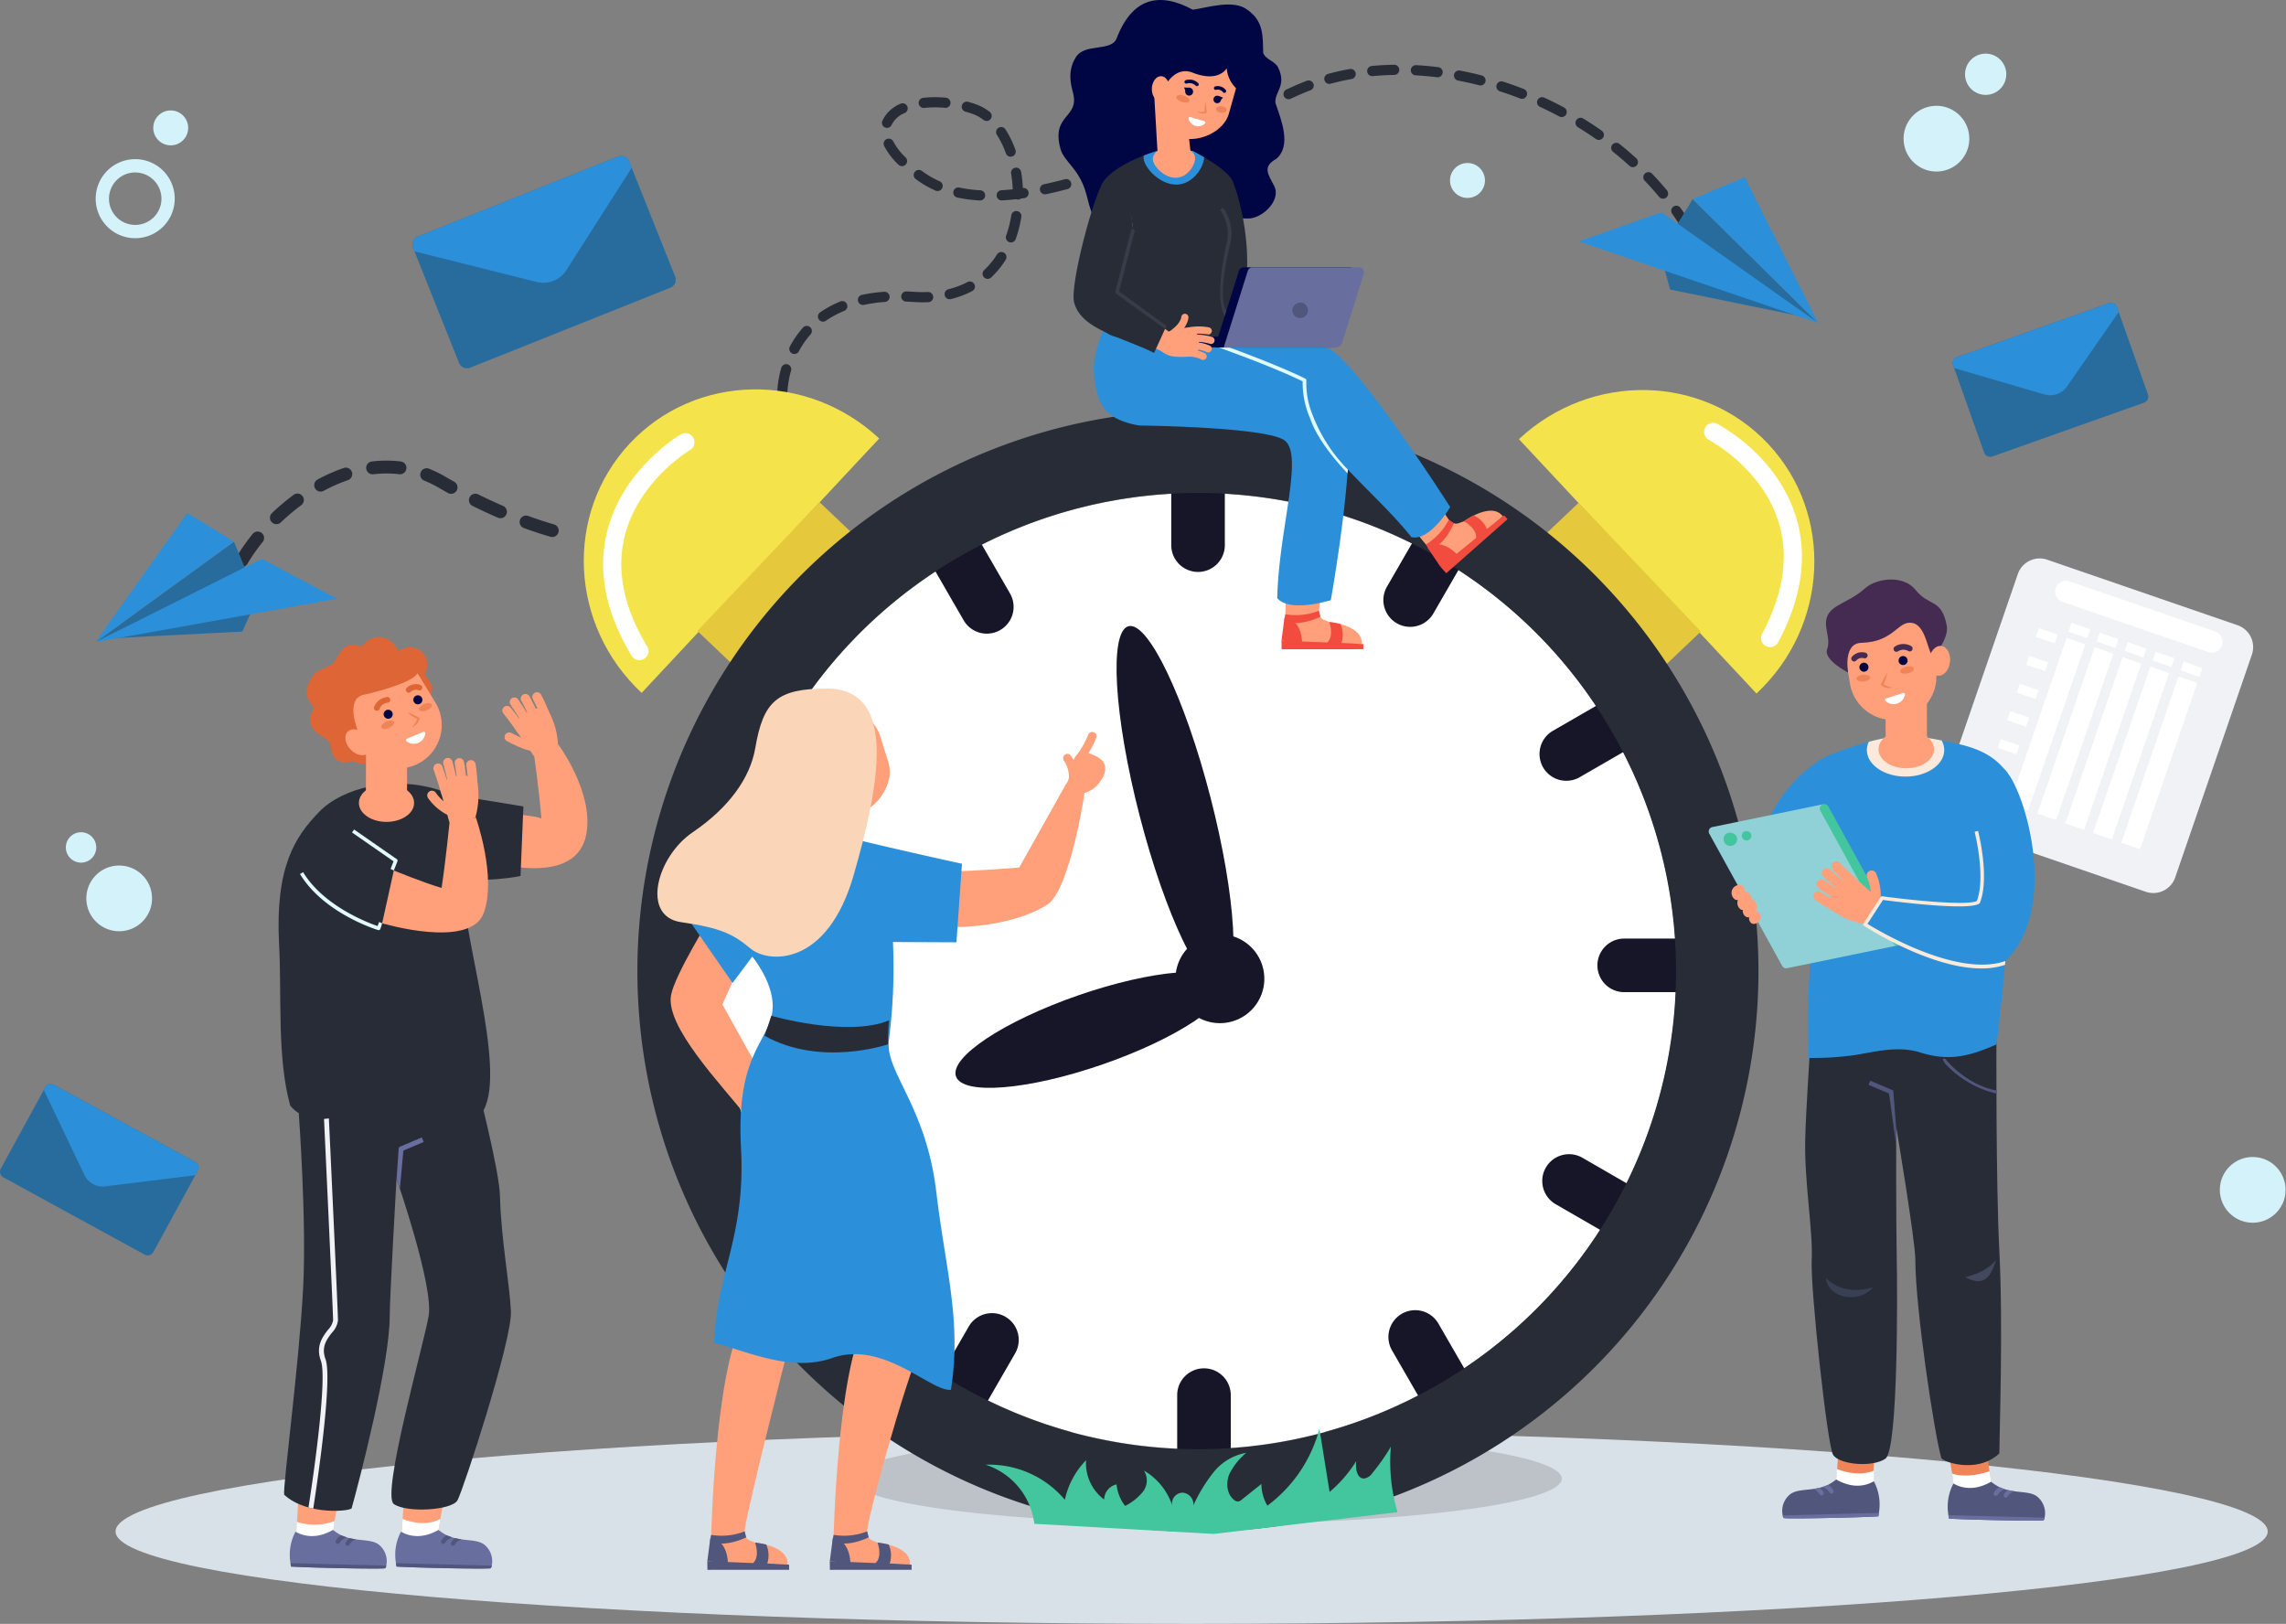 <svg xmlns="http://www.w3.org/2000/svg" width="506.492" height="359.785" viewBox="0 0 506.492 359.785">
  <rect x="0" y="0" width="506.492" height="359.785" fill="#808080" stroke="none"/>
  <g id="_7880" data-name="7880" transform="translate(-187.354 -83.004)">
    <g id="Grupo_16" data-name="Grupo 16" transform="translate(212.958 400.063)">
      <path id="Caminho_36" data-name="Caminho 36" d="M794.553,1719.6c0,11.309-106.742,20.475-238.417,20.475S317.72,1730.909,317.72,1719.6s106.742-22.252,238.417-22.252S794.553,1708.3,794.553,1719.6Z" transform="translate(-317.72 -1697.35)" fill="#d9e1e8"/>
      <path id="Caminho_38" data-name="Caminho 38" d="M1304.542,1710.063c0,5.534-35.273,10.022-78.786,10.022s-78.786-4.488-78.786-10.022,35.273-10.022,78.786-10.022S1304.542,1704.528,1304.542,1710.063Z" transform="translate(-984.105 -1699.512)" fill="#bcc2c7"/>
    </g>
    <g id="Grupo_19" data-name="Grupo 19" transform="translate(617.156 206.732)">
      <g id="Grupo_18" data-name="Grupo 18">
        <path id="Caminho_39" data-name="Caminho 39" d="M2421.372,786.831l-42.163-14.512a5.126,5.126,0,0,1-3.18-6.519l16.989-49.361a5.126,5.126,0,0,1,6.518-3.18l42.163,14.512a5.126,5.126,0,0,1,3.18,6.518l-16.989,49.359A5.129,5.129,0,0,1,2421.372,786.831Z" transform="translate(-2375.748 -712.978)" fill="#f1f2f5"/>
        <g id="Grupo_17" data-name="Grupo 17" transform="translate(10.702 14.282)">
          <rect id="Retângulo_11" data-name="Retângulo 11" width="4.392" height="38.97" transform="translate(17.373 3.319) rotate(18.995)" fill="#fff"/>
          <rect id="Retângulo_12" data-name="Retângulo 12" width="4.392" height="38.968" transform="translate(23.583 5.413) rotate(18.989)" fill="#fff"/>
          <rect id="Retângulo_13" data-name="Retângulo 13" width="4.392" height="38.968" transform="translate(29.776 7.589) rotate(18.995)" fill="#fff"/>
          <rect id="Retângulo_14" data-name="Retângulo 14" width="4.392" height="38.968" transform="translate(35.933 9.698) rotate(18.997)" fill="#fff"/>
          <rect id="Retângulo_15" data-name="Retângulo 15" width="4.392" height="38.968" transform="translate(42.177 11.862) rotate(18.995)" fill="#fff"/>
          <rect id="Retângulo_16" data-name="Retângulo 16" width="4.392" height="2.058" transform="translate(18.467 0) rotate(18.997)" fill="#fff"/>
          <rect id="Retângulo_17" data-name="Retângulo 17" width="4.392" height="2.058" transform="translate(11.248 1.168) rotate(18.989)" fill="#fff"/>
          <rect id="Retângulo_18" data-name="Retângulo 18" width="4.392" height="2.058" transform="translate(9.123 7.326) rotate(18.989)" fill="#fff"/>
          <rect id="Retângulo_19" data-name="Retângulo 19" width="4.392" height="2.058" transform="translate(7.009 13.492) rotate(18.995)" fill="#fff"/>
          <rect id="Retângulo_20" data-name="Retângulo 20" width="4.392" height="2.058" transform="translate(4.907 19.592) rotate(18.989)" fill="#fff"/>
          <rect id="Retângulo_21" data-name="Retângulo 21" width="4.392" height="2.058" transform="translate(4.907 19.592) rotate(18.989)" fill="#fff"/>
          <rect id="Retângulo_22" data-name="Retângulo 22" width="4.392" height="2.058" transform="translate(2.789 25.74) rotate(18.989)" fill="#fff"/>
          <rect id="Retângulo_23" data-name="Retângulo 23" width="4.392" height="2.058" transform="translate(0.67 31.914) rotate(18.995)" fill="#fff"/>
          <rect id="Retângulo_24" data-name="Retângulo 24" width="4.392" height="2.058" transform="translate(24.702 2.172) rotate(18.995)" fill="#fff"/>
          <rect id="Retângulo_25" data-name="Retângulo 25" width="4.392" height="2.058" transform="translate(30.916 4.262) rotate(18.989)" fill="#fff"/>
          <rect id="Retângulo_26" data-name="Retângulo 26" width="4.392" height="2.058" transform="translate(37.115 6.397) rotate(18.989)" fill="#fff"/>
          <rect id="Retângulo_27" data-name="Retângulo 27" width="4.392" height="2.058" transform="translate(43.31 8.572) rotate(18.995)" fill="#fff"/>
        </g>
        <path id="Caminho_40" data-name="Caminho 40" d="M2539.606,753.92,2507.3,742.8a2.4,2.4,0,0,1-1.49-3.054h0a2.4,2.4,0,0,1,3.054-1.491l32.31,11.12a2.4,2.4,0,0,1,1.491,3.054h0A2.4,2.4,0,0,1,2539.606,753.92Z" transform="translate(-2480.157 -733.186)" fill="#fff"/>
      </g>
    </g>
    <g id="Grupo_23" data-name="Grupo 23" transform="translate(359.583 97.344)">
      <g id="Grupo_21" data-name="Grupo 21" transform="translate(0 0)">
        <g id="Grupo_20" data-name="Grupo 20">
          <path id="Caminho_41" data-name="Caminho 41" d="M1065.411,229.361c-.02,0-.039,0-.059,0a1.129,1.129,0,0,1-1.069-1.186,23.334,23.334,0,0,1,.88-5.022,1.128,1.128,0,0,1,2.168.621,21.079,21.079,0,0,0-.8,4.517A1.123,1.123,0,0,1,1065.411,229.361Zm2.641-9.252a1.129,1.129,0,0,1-.994-1.66,21.873,21.873,0,0,1,2.9-4.181,1.128,1.128,0,0,1,1.691,1.495,19.632,19.632,0,0,0-2.6,3.751A1.131,1.131,0,0,1,1068.053,220.109Zm6.352-7.165a1.129,1.129,0,0,1-.645-2.056,23.373,23.373,0,0,1,4.452-2.408,1.129,1.129,0,1,1,.858,2.088,21.024,21.024,0,0,0-4.022,2.174A1.14,1.14,0,0,1,1074.4,212.944Zm8.846-3.7a1.128,1.128,0,0,1-.236-2.231,35.8,35.8,0,0,1,4.934-.687,1.128,1.128,0,0,1,.161,2.251,33.374,33.374,0,0,0-4.621.644A1.237,1.237,0,0,1,1083.25,209.242Zm13.29-.587c-.7,0-1.422-.026-2.149-.073-.53-.035-1.061-.063-1.577-.083a1.128,1.128,0,1,1,.083-2.255c.54.02,1.094.049,1.648.086a29.356,29.356,0,0,0,3.1.047,1.128,1.128,0,0,1,.091,2.255C1097.342,208.647,1096.942,208.654,1096.541,208.654Zm5.923-.68a1.128,1.128,0,0,1-.267-2.223,18.554,18.554,0,0,0,4.248-1.6,1.129,1.129,0,0,1,1.058,1.993,20.849,20.849,0,0,1-4.767,1.8A1.184,1.184,0,0,1,1102.464,207.975Zm8.423-4.509a1.127,1.127,0,0,1-.774-1.948,17.98,17.98,0,0,0,2.871-3.512,1.128,1.128,0,0,1,1.909,1.2,20.2,20.2,0,0,1-3.233,3.952A1.123,1.123,0,0,1,1110.888,203.466Zm5.15-8.076a1.13,1.13,0,0,1-1.062-1.51,25.159,25.159,0,0,0,1.141-4.48,1.128,1.128,0,1,1,2.227.357,27.373,27.373,0,0,1-1.245,4.883A1.123,1.123,0,0,1,1116.037,195.39Zm150.087-1.821a1.129,1.129,0,0,1-.968-.546c-.807-1.339-1.683-2.675-2.6-3.967a1.128,1.128,0,1,1,1.836-1.31c.956,1.341,1.864,2.724,2.7,4.115a1.126,1.126,0,0,1-.385,1.548A1.109,1.109,0,0,1,1266.125,193.569Zm-156.944-7.475c-.022,0-.043,0-.065,0a32.837,32.837,0,0,1-4.961-.652,1.128,1.128,0,0,1,.473-2.206,30.374,30.374,0,0,0,4.618.6,1.128,1.128,0,0,1-.065,2.255Zm4.832-.014a1.128,1.128,0,0,1-.063-2.255c.807-.047,1.64-.116,2.492-.206a28.944,28.944,0,0,0-.367-3.486,1.129,1.129,0,1,1,2.227-.373,31.283,31.283,0,0,1,.387,3.576,1.128,1.128,0,0,1,.294,2.237c-.242.035-.481.069-.721.1a1.138,1.138,0,0,1-.658.216,1.153,1.153,0,0,1-.428-.081c-1.062.122-2.1.212-3.1.269C1114.056,186.08,1114.034,186.08,1114.013,186.08Zm146.509-.381a1.127,1.127,0,0,1-.868-.407c-1-1.2-2.066-2.4-3.168-3.547a1.128,1.128,0,1,1,1.628-1.561c1.137,1.186,2.239,2.42,3.274,3.665a1.129,1.129,0,0,1-.866,1.85Zm-136.94-.966a1.128,1.128,0,0,1-.232-2.231c1.489-.316,3.052-.691,4.647-1.116a1.129,1.129,0,0,1,.581,2.182c-1.632.434-3.233.819-4.759,1.141A1.429,1.429,0,0,1,1123.581,184.733Zm-23.79-.729a1.151,1.151,0,0,1-.452-.094,21.517,21.517,0,0,1-3.678-2.048q-.36-.25-.7-.5a1.128,1.128,0,0,1,1.322-1.828c.216.157.44.314.668.473a19.491,19.491,0,0,0,3.294,1.834,1.127,1.127,0,0,1-.452,2.16Zm33.141-1.742a1.129,1.129,0,0,1-.334-2.208c1.465-.454,3-.958,4.562-1.5a1.129,1.129,0,1,1,.738,2.133c-1.583.548-3.142,1.059-4.631,1.52A1.117,1.117,0,0,1,1132.932,182.262Zm9.148-3.148a1.128,1.128,0,0,1-.4-2.184c1.442-.54,2.952-1.125,4.49-1.738a1.129,1.129,0,0,1,.835,2.1c-1.552.619-3.078,1.21-4.533,1.756A1.21,1.21,0,0,1,1142.08,179.114Zm111.758-.4a1.119,1.119,0,0,1-.76-.295c-1.161-1.059-2.38-2.1-3.621-3.091a1.128,1.128,0,0,1,1.408-1.764c1.28,1.023,2.537,2.1,3.733,3.188a1.127,1.127,0,0,1-.76,1.962Zm-161.932-.228a1.128,1.128,0,0,1-.792-.324,15.955,15.955,0,0,1-3.148-4.118,1.129,1.129,0,1,1,2.019-1.01,13.718,13.718,0,0,0,2.71,3.518,1.129,1.129,0,0,1,.014,1.595A1.106,1.106,0,0,1,1091.906,178.489Zm24.074-2.09a1.128,1.128,0,0,1-1.062-.748,20,20,0,0,0-2-4.107,1.128,1.128,0,0,1,1.893-1.226,22.367,22.367,0,0,1,2.227,4.57,1.129,1.129,0,0,1-.682,1.444A1.1,1.1,0,0,1,1115.98,176.4Zm35.087-.864a1.129,1.129,0,0,1-.436-2.17c1.412-.591,2.9-1.227,4.437-1.893a1.129,1.129,0,0,1,.9,2.07c-1.54.67-3.042,1.31-4.464,1.905A1.144,1.144,0,0,1,1151.068,175.535Zm95.223-2.856a1.124,1.124,0,0,1-.646-.2c-1.29-.905-2.63-1.785-3.985-2.616a1.128,1.128,0,1,1,1.18-1.923c1.392.854,2.771,1.76,4.1,2.693a1.127,1.127,0,0,1-.648,2.05Zm-86.346-.994a1.129,1.129,0,0,1-.459-2.16c1.375-.613,2.814-1.261,4.4-1.984a1.129,1.129,0,0,1,.935,2.056c-1.593.725-3.038,1.375-4.419,1.99A1.119,1.119,0,0,1,1159.945,171.686Zm-71.358-1.673a1.128,1.128,0,0,1-1.037-1.571,7.674,7.674,0,0,1,4.042-3.783,1.128,1.128,0,0,1,.945,2.048,5.5,5.5,0,0,0-2.911,2.618A1.129,1.129,0,0,1,1088.587,170.013Zm22.064-1.528a1.132,1.132,0,0,1-.685-.232,8.872,8.872,0,0,0-2.473-1.353c-.493-.171-1-.33-1.5-.473a1.129,1.129,0,1,1,.613-2.172c.548.155,1.1.326,1.632.513a11.146,11.146,0,0,1,3.1,1.693,1.129,1.129,0,0,1-.687,2.025Zm58.107-.8a1.128,1.128,0,0,1-.469-2.154l3.034-1.394,1.361-.627a1.128,1.128,0,1,1,.943,2.05l-1.361.625-3.036,1.394A1.1,1.1,0,0,1,1168.757,167.689Zm69.3-.069a1.123,1.123,0,0,1-.53-.134c-1.395-.744-2.832-1.459-4.27-2.121a1.127,1.127,0,1,1,.943-2.048c1.479.682,2.956,1.414,4.391,2.182a1.126,1.126,0,0,1-.534,2.121ZM1096.721,165.6a1.128,1.128,0,0,1-.124-2.249,24.718,24.718,0,0,1,5.062-.022,1.129,1.129,0,0,1-.216,2.247,22.4,22.4,0,0,0-4.594.018C1096.806,165.594,1096.763,165.6,1096.721,165.6Zm80.831-1.94a1.128,1.128,0,0,1-.469-2.154c.509-.232,1.014-.462,1.518-.689.974-.442,1.984-.86,3-1.243a1.128,1.128,0,0,1,.8,2.111c-.968.365-1.93.764-2.861,1.186q-.754.342-1.514.689A1.154,1.154,0,0,1,1177.552,163.655Zm51.72-.077a1.128,1.128,0,0,1-.411-.079c-1.479-.577-2.989-1.116-4.491-1.6a1.128,1.128,0,0,1,.693-2.147c1.546.5,3.1,1.053,4.619,1.646a1.129,1.129,0,0,1-.411,2.18Zm-9.2-2.97a1.146,1.146,0,0,1-.281-.035c-1.542-.4-3.105-.746-4.651-1.041a1.128,1.128,0,1,1,.424-2.215c1.591.3,3.2.664,4.788,1.072a1.127,1.127,0,0,1-.281,2.219Zm-33.483-.346a1.128,1.128,0,0,1-.3-2.215c1.563-.426,3.183-.792,4.814-1.084a1.128,1.128,0,1,1,.4,2.221c-1.565.281-3.119.63-4.619,1.039A1.184,1.184,0,0,1,1186.592,160.263Zm23.989-1.465a1.1,1.1,0,0,1-.139-.008c-1.581-.2-3.176-.34-4.739-.424a1.128,1.128,0,1,1,.124-2.253c1.614.088,3.26.236,4.894.438a1.128,1.128,0,0,1-.14,2.247Zm-14.483-.253a1.128,1.128,0,0,1-.106-2.251c1.608-.153,3.262-.245,4.914-.275a1.129,1.129,0,1,1,.041,2.257c-1.594.028-3.189.118-4.741.265A.977.977,0,0,1,1196.1,158.545Z" transform="translate(-1064.282 -156.019)" fill="#282c37"/>
        </g>
      </g>
      <g id="Grupo_22" data-name="Grupo 22" transform="translate(177.561 24.914)">
        <path id="Caminho_42" data-name="Caminho 42" d="M2081.935,307.66l-3.655,5.984,31.456,21.459Z" transform="translate(-2056.692 -302.791)" fill="#286c9e"/>
        <path id="Caminho_43" data-name="Caminho 43" d="M2061.77,374.7l1.9,6.862,31.395,6.426Z" transform="translate(-2043.424 -356.665)" fill="#286c9e"/>
        <path id="Caminho_44" data-name="Caminho 44" d="M2021.4,347.02l-53.044-18.079,18.346-6.452Z" transform="translate(-1968.36 -314.709)" fill="#2b90d9"/>
        <path id="Caminho_45" data-name="Caminho 45" d="M2096.89,287.739l27.8,27.443-16.272-32.312Z" transform="translate(-2071.647 -282.87)" fill="#2b90d9"/>
      </g>
    </g>
    <g id="Grupo_24" data-name="Grupo 24" transform="translate(278.724 117.558)">
      <path id="Caminho_46" data-name="Caminho 46" d="M700.6,260.132l10.2,25.532a1.893,1.893,0,0,1-1.057,2.463L665.375,305.85a1.894,1.894,0,0,1-2.463-1.059l-10.2-25.53a1.893,1.893,0,0,1,1.057-2.463l44.373-17.725A1.892,1.892,0,0,1,700.6,260.132Z" transform="translate(-652.577 -258.937)" fill="#286c9e"/>
      <path id="Caminho_47" data-name="Caminho 47" d="M700.612,260.136l.564,1.412-14.416,22.6a6.038,6.038,0,0,1-6.617,2.71l-27.1-6.78-.322-.805a1.9,1.9,0,0,1,1.057-2.465l44.369-17.725A1.891,1.891,0,0,1,700.612,260.136Z" transform="translate(-652.585 -258.941)" fill="#2b90d9"/>
    </g>
    <g id="Grupo_53" data-name="Grupo 53" transform="translate(316.697 169.276)">
      <g id="Grupo_25" data-name="Grupo 25" transform="translate(207.196 0.143)">
        <path id="Caminho_48" data-name="Caminho 48" d="M1953.523,590.239c16-14.94,17.185-39.669,2.651-55.232s-39.286-16.068-55.285-1.127Z" transform="translate(-1900.89 -522.997)" fill="#f5e34c"/>
        <rect id="Retângulo_28" data-name="Retângulo 28" width="39.357" height="14.219" transform="matrix(0.688, 0.725, -0.725, 0.688, 13.234, 24.974)" fill="#e5c83c"/>
      </g>
      <g id="Grupo_26" data-name="Grupo 26">
        <path id="Caminho_49" data-name="Caminho 49" d="M858.743,589.509c-16-14.94-17.185-39.669-2.651-55.232s39.286-16.067,55.285-1.127Z" transform="translate(-845.922 -522.267)" fill="#f5e34c"/>
        <rect id="Retângulo_29" data-name="Retângulo 29" width="39.357" height="14.219" transform="matrix(-0.688, 0.725, -0.725, -0.688, 62.541, 34.766)" fill="#e5c83c"/>
      </g>
      <ellipse id="Elipse_2" data-name="Elipse 2" cx="105.989" cy="105.899" rx="105.989" ry="105.899" transform="translate(30.11 22.974)" fill="#fff"/>
      <g id="Grupo_49" data-name="Grupo 49" transform="translate(37.012 14.397)">
        <g id="Grupo_28" data-name="Grupo 28" transform="translate(93.152)">
          <g id="Grupo_27" data-name="Grupo 27">
            <path id="Caminho_50" data-name="Caminho 50" d="M1514.605,595.57a5.933,5.933,0,0,0-5.935,5.931v14.182a5.935,5.935,0,0,0,11.87,0V601.5A5.933,5.933,0,0,0,1514.605,595.57Z" transform="translate(-1508.67 -595.57)" fill="#171629"/>
          </g>
        </g>
        <g id="Grupo_30" data-name="Grupo 30" transform="translate(39.268 15.58)">
          <g id="Grupo_29" data-name="Grupo 29">
            <path id="Caminho_51" data-name="Caminho 51" d="M1237.281,675.693a5.935,5.935,0,0,0-2.174,8.106l7.09,12.281a5.936,5.936,0,0,0,10.282-5.935l-7.092-12.281A5.933,5.933,0,0,0,1237.281,675.693Z" transform="translate(-1234.312 -674.896)" fill="#171629"/>
          </g>
        </g>
        <g id="Grupo_32" data-name="Grupo 32" transform="translate(0 55.328)">
          <g id="Grupo_31" data-name="Grupo 31">
            <path id="Caminho_52" data-name="Caminho 52" d="M1035.169,880.253a5.933,5.933,0,0,0,2.168,8.105l12.281,7.09a5.936,5.936,0,0,0,5.935-10.282l-12.281-7.09A5.931,5.931,0,0,0,1035.169,880.253Z" transform="translate(-1034.372 -877.282)" fill="#5f466e"/>
          </g>
        </g>
        <g id="Grupo_34" data-name="Grupo 34" transform="translate(0.658 156.183)">
          <g id="Grupo_33" data-name="Grupo 33">
            <path id="Caminho_53" data-name="Caminho 53" d="M1038.519,1406.788a5.933,5.933,0,0,0,8.105,2.174l12.281-7.09a5.936,5.936,0,0,0-5.935-10.281l-12.281,7.09A5.934,5.934,0,0,0,1038.519,1406.788Z" transform="translate(-1037.722 -1390.796)" fill="#5f466e"/>
          </g>
        </g>
        <g id="Grupo_36" data-name="Grupo 36" transform="translate(40.406 190.261)">
          <g id="Grupo_35" data-name="Grupo 35">
            <path id="Caminho_54" data-name="Caminho 54" d="M1243.076,1587.665a5.934,5.934,0,0,0,8.106-2.17l7.09-12.283a5.936,5.936,0,0,0-10.282-5.935l-7.09,12.281A5.938,5.938,0,0,0,1243.076,1587.665Z" transform="translate(-1240.106 -1564.312)" fill="#171629"/>
          </g>
        </g>
        <g id="Grupo_38" data-name="Grupo 38" transform="translate(94.468 202.501)">
          <g id="Grupo_37" data-name="Grupo 37">
            <path id="Caminho_55" data-name="Caminho 55" d="M1521.305,1652.673a5.933,5.933,0,0,0,5.935-5.931v-14.182a5.935,5.935,0,0,0-11.871,0v14.182A5.932,5.932,0,0,0,1521.305,1652.673Z" transform="translate(-1515.37 -1626.63)" fill="#171629"/>
          </g>
        </g>
        <g id="Grupo_40" data-name="Grupo 40" transform="translate(141.26 189.606)">
          <g id="Grupo_39" data-name="Grupo 39">
            <path id="Caminho_56" data-name="Caminho 56" d="M1769.608,1584.327a5.935,5.935,0,0,0,2.174-8.105l-7.09-12.281a5.936,5.936,0,0,0-10.282,5.935l7.09,12.281A5.935,5.935,0,0,0,1769.608,1584.327Z" transform="translate(-1753.616 -1560.976)" fill="#171629"/>
          </g>
        </g>
        <g id="Grupo_42" data-name="Grupo 42" transform="translate(175.344 155.045)">
          <g id="Grupo_41" data-name="Grupo 41">
            <path id="Caminho_57" data-name="Caminho 57" d="M1950.511,1400.992a5.934,5.934,0,0,0-2.168-8.105l-12.281-7.09a5.936,5.936,0,0,0-5.935,10.282l12.283,7.09A5.932,5.932,0,0,0,1950.511,1400.992Z" transform="translate(-1927.162 -1385.002)" fill="#171629"/>
          </g>
        </g>
        <g id="Grupo_44" data-name="Grupo 44" transform="translate(187.578 107.282)">
          <g id="Grupo_43" data-name="Grupo 43">
            <path id="Caminho_58" data-name="Caminho 58" d="M2015.493,1147.745a5.933,5.933,0,0,0-5.931-5.935h-14.182a5.935,5.935,0,0,0,0,11.871h14.182A5.933,5.933,0,0,0,2015.493,1147.745Z" transform="translate(-1989.45 -1141.81)" fill="#171629"/>
          </g>
        </g>
        <g id="Grupo_46" data-name="Grupo 46" transform="translate(174.685 53.398)">
          <g id="Grupo_45" data-name="Grupo 45">
            <path id="Caminho_59" data-name="Caminho 59" d="M1947.157,870.421a5.935,5.935,0,0,0-8.106-2.174l-12.281,7.09a5.936,5.936,0,0,0,5.935,10.281l12.283-7.09A5.936,5.936,0,0,0,1947.157,870.421Z" transform="translate(-1923.806 -867.452)" fill="#171629"/>
          </g>
        </g>
        <g id="Grupo_48" data-name="Grupo 48" transform="translate(140.12 14.13)">
          <g id="Grupo_47" data-name="Grupo 47">
            <path id="Caminho_60" data-name="Caminho 60" d="M1763.8,668.312a5.937,5.937,0,0,0-8.107,2.168l-7.09,12.281a5.936,5.936,0,0,0,10.281,5.935l7.09-12.281A5.93,5.93,0,0,0,1763.8,668.312Z" transform="translate(-1747.812 -667.516)" fill="#171629"/>
          </g>
        </g>
      </g>
      <g id="Grupo_50" data-name="Grupo 50" transform="translate(82.346 52.417)">
        <path id="Caminho_61" data-name="Caminho 61" d="M1292.447,1184.621c16.447-5.69,30.967-6.87,32.43-2.636s-10.68,12.277-27.127,17.965-30.966,6.87-32.429,2.636S1276,1190.311,1292.447,1184.621Z" transform="translate(-1265.2 -1102.792)" fill="#171629"/>
        <path id="Caminho_62" data-name="Caminho 62" d="M1467.771,827.122c5.692,22.06,6.79,40.847,2.453,41.967s-12.468-15.855-18.159-37.915-6.79-40.847-2.453-41.967S1462.079,805.064,1467.771,827.122Z" transform="translate(-1411.263 -789.154)" fill="#171629"/>
        <path id="Caminho_63" data-name="Caminho 63" d="M1516.591,1154.019a9.842,9.842,0,1,0-.475-13.917A9.833,9.833,0,0,0,1516.591,1154.019Z" transform="translate(-1464.708 -1068.664)" fill="#171629"/>
        <path id="Caminho_64" data-name="Caminho 64" d="M1536.3,1167.9a5.713,5.713,0,1,0-.277-8.078A5.705,5.705,0,0,0,1536.3,1167.9Z" transform="translate(-1481.598 -1085.565)" fill="#171629"/>
      </g>
      <path id="Caminho_65" data-name="Caminho 65" d="M1118.282,582.609a124.22,124.22,0,1,0,0,175.6A124.35,124.35,0,0,0,1118.282,582.609ZM1105.355,745.29a105.945,105.945,0,1,1,0-149.765A106.055,106.055,0,0,1,1105.355,745.29Z" transform="translate(-894.309 -541.534)" fill="#282c37"/>
      <g id="Grupo_51" data-name="Grupo 51" transform="translate(4.294 9.698)">
        <path id="Caminho_66" data-name="Caminho 66" d="M875.82,621.944a2,2,0,0,1-1.719-.968c-5.807-9.6-7.624-18.9-5.4-27.655,3.513-13.807,15.779-21.1,16.3-21.4a2.008,2.008,0,0,1,2.025,3.468c-.171.1-11.373,6.827-14.441,18.958-1.938,7.662-.273,15.922,4.949,24.548a2.008,2.008,0,0,1-1.719,3.048Z" transform="translate(-867.784 -571.647)" fill="#fff"/>
      </g>
      <g id="Grupo_52" data-name="Grupo 52" transform="translate(248.218 7.412)">
        <path id="Caminho_67" data-name="Caminho 67" d="M2124.485,609.7a2,2,0,0,0,1.666-1.057c5.295-9.889,6.621-19.275,3.934-27.9-4.234-13.6-16.865-20.237-17.4-20.514a2.008,2.008,0,0,0-1.841,3.57c.177.092,11.715,6.22,15.417,18.175,2.337,7.55,1.11,15.885-3.651,24.774a2.007,2.007,0,0,0,.823,2.718A2.035,2.035,0,0,0,2124.485,609.7Z" transform="translate(-2109.756 -560.006)" fill="#fff"/>
      </g>
    </g>
    <g id="Grupo_88" data-name="Grupo 88" transform="translate(249.075 224.118)">
      <g id="Grupo_62" data-name="Grupo 62" transform="translate(40.069 12.264)">
        <g id="Grupo_54" data-name="Grupo 54" transform="translate(0 11.698)">
          <path id="Caminho_68" data-name="Caminho 68" d="M722.238,926.173s1.1,7.746,1.55,13.6c-2.791-1.184-18.157-1.665-18.157-1.665l2.257,9.93s23.558,8.777,25.893-5.01c1.55-9.15-6.157-19.52-6.157-19.52Z" transform="translate(-705.63 -923.51)" fill="#ffa07a"/>
        </g>
        <g id="Grupo_61" data-name="Grupo 61" transform="translate(9.516)">
          <g id="Grupo_55" data-name="Grupo 55" transform="translate(2.717 3.505)">
            <path id="Caminho_69" data-name="Caminho 69" d="M772.382,892.775l-.057-.143s-2.952-4.307-4.345-6.263c-.646-1.809,3.777-5.44,7.184-4.388a17.522,17.522,0,0,1,2.365,7.825c.049.059.1.12.147.181A50.1,50.1,0,0,1,772.382,892.775Z" transform="translate(-767.917 -881.793)" fill="#ffa07a"/>
          </g>
          <g id="Grupo_56" data-name="Grupo 56" transform="translate(0.504 8.904)">
            <path id="Caminho_70" data-name="Caminho 70" d="M762.652,913.334h-.033c-.644-.02-1.842-.277-5.407-2.088a1.037,1.037,0,1,1,.941-1.848c3.258,1.658,4.256,1.856,4.533,1.864a1.036,1.036,0,0,1-.033,2.072Z" transform="translate(-756.645 -909.285)" fill="#ffa07a"/>
          </g>
          <g id="Grupo_57" data-name="Grupo 57" transform="translate(0 3.015)">
            <path id="Caminho_71" data-name="Caminho 71" d="M758.305,885.636a1.032,1.032,0,0,1-.843-.434c-.016-.022-1.51-2.127-3.162-4.232a1.032,1.032,0,1,1,1.624-1.275c1.683,2.145,3.207,4.291,3.223,4.313a1.032,1.032,0,0,1-.843,1.628Z" transform="translate(-754.081 -879.3)" fill="#ffa07a"/>
          </g>
          <g id="Grupo_58" data-name="Grupo 58" transform="translate(1.638 1.154)">
            <path id="Caminho_72" data-name="Caminho 72" d="M766.493,876.713a1.03,1.03,0,0,1-.9-.52c-.012-.02-1.188-2.082-3-4.763a1.031,1.031,0,0,1,1.711-1.153c1.854,2.75,3.031,4.81,3.08,4.9a1.029,1.029,0,0,1-.9,1.54Z" transform="translate(-762.422 -869.822)" fill="#ffa07a"/>
          </g>
          <g id="Grupo_59" data-name="Grupo 59" transform="translate(4.07 0.385)">
            <path id="Caminho_73" data-name="Caminho 73" d="M777.792,871.887a1.032,1.032,0,0,1-.945-.617c-.008-.018-.825-1.864-1.913-3.834a1.032,1.032,0,1,1,1.807-1c1.135,2.052,1.96,3.92,2,4a1.03,1.03,0,0,1-.528,1.359A.983.983,0,0,1,777.792,871.887Z" transform="translate(-774.806 -865.906)" fill="#ffa07a"/>
          </g>
          <g id="Grupo_60" data-name="Grupo 60" transform="translate(6.642)">
            <path id="Caminho_74" data-name="Caminho 74" d="M790.83,870.258a1.031,1.031,0,0,1-.966-.67,40.8,40.8,0,0,0-1.846-4.126,1.032,1.032,0,1,1,1.825-.964,42.208,42.208,0,0,1,1.956,4.37,1.031,1.031,0,0,1-.6,1.328A1.135,1.135,0,0,1,790.83,870.258Z" transform="translate(-787.897 -863.947)" fill="#ffa07a"/>
          </g>
        </g>
      </g>
      <g id="Grupo_66" data-name="Grupo 66" transform="translate(25.884 190.639)">
        <path id="Caminho_75" data-name="Caminho 75" d="M640.55,1780.132l.5-7.962,8.83.4-1.19,6.805-2.783,3.05Z" transform="translate(-639.147 -1772.17)" fill="#ffa07a"/>
        <path id="Caminho_76" data-name="Caminho 76" d="M640.55,1799.514l.2-3.044s4.57,2.084,8.367,0c-.2,1.131-.44,2.573-.44,2.573s-4.533,2.974-4.633,2.974S640.55,1799.514,640.55,1799.514Z" transform="translate(-639.147 -1791.698)" fill="#fff"/>
        <g id="Grupo_65" data-name="Grupo 65" transform="translate(0 7.206)">
          <path id="Caminho_77" data-name="Caminho 77" d="M654.751,1816.783a1.042,1.042,0,0,1-.238.575c-.283.175-9.537.031-15.895-.165l-.894-.03c-1.734-.059-3.184-.12-4.067-.175-.051-.257-.092-.513-.128-.76a10.9,10.9,0,0,1,1.112-6.964c2.247,1.261,5.046,1.456,8.308-.4a11.053,11.053,0,0,0,1.809,1.182,10.586,10.586,0,0,0,1.257.473h0c.2.061.395.118.589.165,0,0,0,0,0,0a14.459,14.459,0,0,0,1.453.277h0c1.909.271,3.578.228,4.851,1.023A4.7,4.7,0,0,1,654.751,1816.783Z" transform="translate(-633.405 -1808.86)" fill="#686e9e"/>
          <path id="Caminho_78" data-name="Caminho 78" d="M655.261,1846.934a1.041,1.041,0,0,1-.238.575c-.283.175-9.537.032-15.895-.165l-.894-.029c-1.734-.059-3.184-.12-4.067-.175-.051-.257-.092-.513-.128-.76Z" transform="translate(-633.915 -1839.011)" fill="#51567c"/>
          <g id="Grupo_63" data-name="Grupo 63" transform="translate(10.102 1.184)">
            <path id="Caminho_79" data-name="Caminho 79" d="M687.353,1815.361a.212.212,0,0,1-.043.012,2.988,2.988,0,0,0-1.575,1.214.48.48,0,0,1-.823-.493,3.585,3.585,0,0,1,1.182-1.2A10.346,10.346,0,0,0,687.353,1815.361Z" transform="translate(-684.843 -1814.89)" fill="#51567c"/>
          </g>
          <g id="Grupo_64" data-name="Grupo 64" transform="translate(12.295 1.822)">
            <path id="Caminho_80" data-name="Caminho 80" d="M698.37,1818.412l-.014,0a2.727,2.727,0,0,0-1.457,1.172.484.484,0,0,1-.66.167.48.48,0,0,1-.163-.66,3.57,3.57,0,0,1,.839-.958s0,0,0,0C697.415,1818.258,697.9,1818.345,698.37,1818.412Z" transform="translate(-696.006 -1818.136)" fill="#51567c"/>
          </g>
        </g>
      </g>
      <g id="Grupo_71" data-name="Grupo 71" transform="translate(2.516 190.639)">
        <path id="Caminho_81" data-name="Caminho 81" d="M521.57,1780.132l.5-7.962,8.83.4-1.19,6.805-2.783,3.05Z" transform="translate(-520.167 -1772.17)" fill="#ffa07a"/>
        <path id="Caminho_82" data-name="Caminho 82" d="M529.72,1801.112l.326-2.192a12.721,12.721,0,0,1-8.357.179c-.065,1.375-.13,2.534-.13,2.534l4.468,2.084Z" transform="translate(-520.159 -1793.666)" fill="#fff"/>
        <g id="Grupo_70" data-name="Grupo 70" transform="translate(0 7.206)">
          <path id="Caminho_83" data-name="Caminho 83" d="M535.771,1816.783a1.043,1.043,0,0,1-.238.575c-.283.175-9.537.031-15.895-.165l-.894-.03c-1.734-.059-3.184-.12-4.067-.175-.051-.257-.092-.513-.128-.76a10.905,10.905,0,0,1,1.112-6.964c2.247,1.261,5.046,1.456,8.308-.4a11.059,11.059,0,0,0,1.809,1.182,10.589,10.589,0,0,0,1.257.473h0c.2.061.395.118.589.165,0,0,0,0,0,0a14.453,14.453,0,0,0,1.453.277h0c1.909.271,3.578.228,4.851,1.023A4.7,4.7,0,0,1,535.771,1816.783Z" transform="translate(-514.425 -1808.86)" fill="#686e9e"/>
          <path id="Caminho_84" data-name="Caminho 84" d="M536.281,1846.934a1.042,1.042,0,0,1-.238.575c-.283.175-9.537.032-15.895-.165l-.894-.029c-1.734-.059-3.184-.12-4.067-.175-.051-.257-.092-.513-.128-.76Z" transform="translate(-514.935 -1839.011)" fill="#51567c"/>
          <g id="Grupo_67" data-name="Grupo 67" transform="translate(10.102 1.184)">
            <path id="Caminho_85" data-name="Caminho 85" d="M568.372,1815.361a.208.208,0,0,1-.043.012,2.988,2.988,0,0,0-1.575,1.214.48.48,0,0,1-.823-.493,3.584,3.584,0,0,1,1.182-1.2A10.352,10.352,0,0,0,568.372,1815.361Z" transform="translate(-565.863 -1814.89)" fill="#51567c"/>
          </g>
          <g id="Grupo_69" data-name="Grupo 69" transform="translate(12.295 1.822)">
            <g id="Grupo_68" data-name="Grupo 68">
              <path id="Caminho_86" data-name="Caminho 86" d="M579.39,1818.412l-.014,0a2.726,2.726,0,0,0-1.457,1.172.484.484,0,0,1-.66.167.48.48,0,0,1-.163-.66,3.569,3.569,0,0,1,.839-.958s0,0,0,0C578.435,1818.258,578.918,1818.345,579.39,1818.412Z" transform="translate(-577.026 -1818.136)" fill="#51567c"/>
            </g>
          </g>
        </g>
      </g>
      <path id="Caminho_87" data-name="Caminho 87" d="M511.081,1307.834s1.744,23.566.974,38.5c-.878,17.069-4.509,43.929-4.215,45.962,5.15,4.792,15.361,3.629,14.981,2.907,1.569-5.582,8.408-31.854,8.408-42.409,0-4.187,1.508-30.521,1.508-30.521s8.286,23.863,7.116,30.454-10.541,39.63-7.717,41.637,12.843,1.41,14.1-.811,12.163-35.547,11.849-41.916-2.2-16.066-2.424-25.477c-.145-5.953-5.383-25.974-5.383-25.974Z" transform="translate(-506.604 -1202.248)" fill="#282c37"/>
      <g id="Grupo_72" data-name="Grupo 72" transform="translate(26.148 110.899)">
        <path id="Caminho_88" data-name="Caminho 88" d="M635.483,1377.494l-.733-2.17.46-6.676a.537.537,0,0,1,.328-.456l4.8-2.033.422,1-4.5,1.905Z" transform="translate(-634.75 -1366.16)" fill="#686e9e"/>
      </g>
      <g id="Grupo_73" data-name="Grupo 73" transform="translate(0 32.506)">
        <path id="Caminho_89" data-name="Caminho 89" d="M547.025,1039.381c-4.488.9-18.165-3.141-24.112-1.353-5.668,1.827-13.766,6.171-18.711.344-2.958-10.61-1.872-24.415-2.467-35.635-.921-17.352,3.555-24,8.934-29.531,5.148-5.289,16.232-8,26.288-4.845,6.108,1.919,12.342,2.537,18.9,3.716l-.634,15.4c-2.651.6-13.021,1.738-12.972-.334C541.966,999.541,552.23,1029.991,547.025,1039.381Z" transform="translate(-501.615 -967.014)" fill="#282c37"/>
      </g>
      <g id="Grupo_76" data-name="Grupo 76" transform="translate(6.228)">
        <path id="Caminho_90" data-name="Caminho 90" d="M554.178,826.1c-1.766,3.463-6.984,2.4-6.984,2.4a2.331,2.331,0,0,1-3.374.106,3.042,3.042,0,0,1-4.252-.279c-1.279-1.347-.22-2.775-1.856-4.146-1.312-1.1-5.46-2.406-2.7-7.1a4.344,4.344,0,0,1-1.367-5.006c1.457-3.842,4.007-3.325,5.342-4.543,1.491-1.359,2.339-5.862,6.412-3.794,0,0,1.61-2.288,4.018-2.223a4.74,4.74,0,0,1,4.158,3.158,4.509,4.509,0,0,1,3.936-.684,3.964,3.964,0,0,1,2.549,3.669,4.124,4.124,0,0,1-.464,1.809c-.385.844,1.62,2.259,1.565,3.191a18.48,18.48,0,0,1-.87,4.394Z" transform="translate(-533.326 -801.503)" fill="#de6535"/>
        <path id="Caminho_91" data-name="Caminho 91" d="M588.793,847.31h0a9.6,9.6,0,0,1-13.184-3.221l-3.355-5.525a9.6,9.6,0,0,1,3.223-13.184h0a9.6,9.6,0,0,1,13.184,3.223l3.355,5.525A9.6,9.6,0,0,1,588.793,847.31Z" transform="translate(-563.488 -819.569)" fill="#ffa07a"/>
        <path id="Caminho_92" data-name="Caminho 92" d="M655.532,867.865a1,1,0,1,1-1.371-.336A1,1,0,0,1,655.532,867.865Z" transform="translate(-630.043 -854.446)" fill="#000644"/>
        <path id="Caminho_93" data-name="Caminho 93" d="M622.042,884.135a1,1,0,1,1-1.371-.336A1,1,0,0,1,622.042,884.135Z" transform="translate(-603.13 -867.52)" fill="#000644"/>
        <path id="Caminho_94" data-name="Caminho 94" d="M556.34,832.12s-3.176-7.361,1.286-8.241c3.121-.615,12.913-3.372,11.721-5.336-3.71-6.11-9.675-6.64-16.174-2.127-5.831,3.539-6.955,10.183-3.514,17.04s9.814,5.764,9.814,5.764Z" transform="translate(-544.895 -811.09)" fill="#de6535"/>
        <path id="Caminho_95" data-name="Caminho 95" d="M609.251,910.434l-.018,7.178-9.113-.332.047-15.571Z" transform="translate(-587.002 -882.029)" fill="#ffa07a"/>
        <path id="Caminho_96" data-name="Caminho 96" d="M581.455,906.985c1.267,1.312,1.544,3.1.621,3.993s-2.7.552-3.969-.76-1.546-3.1-.621-3.993S580.188,905.673,581.455,906.985Z" transform="translate(-568.374 -885.258)" fill="#ffa07a"/>
        <g id="Grupo_74" data-name="Grupo 74" transform="translate(21.971 10.445)">
          <path id="Caminho_97" data-name="Caminho 97" d="M648.631,855.947a.628.628,0,0,1-.65.112,1.656,1.656,0,0,0-1.709.369.631.631,0,0,1-.9-.884,2.926,2.926,0,0,1,3.074-.658.629.629,0,0,1,.354.819A.653.653,0,0,1,648.631,855.947Z" transform="translate(-645.195 -854.686)" fill="#de6535"/>
        </g>
        <g id="Grupo_75" data-name="Grupo 75" transform="translate(14.917 13.319)">
          <path id="Caminho_98" data-name="Caminho 98" d="M612.752,870.337a.64.64,0,0,1-.463.241,2.179,2.179,0,0,0-1.8,1.379.631.631,0,1,1-1.169-.475,3.441,3.441,0,0,1,2.9-2.164.63.63,0,0,1,.658.6A.643.643,0,0,1,612.752,870.337Z" transform="translate(-609.277 -869.317)" fill="#de6535"/>
        </g>
        <path id="Caminho_99" data-name="Caminho 99" d="M620.243,896.224c.171.379-.318.97-1.092,1.318s-1.54.322-1.711-.059.318-.97,1.092-1.318S620.072,895.845,620.243,896.224Z" transform="translate(-600.893 -877.378)" fill="#f08459"/>
        <path id="Caminho_100" data-name="Caminho 100" d="M662.82,876.488c.157.387-.354.957-1.139,1.275s-1.55.263-1.707-.124.353-.956,1.139-1.275S662.665,876.1,662.82,876.488Z" transform="translate(-635.077 -861.495)" fill="#f08459"/>
        <path id="Caminho_101" data-name="Caminho 101" d="M646.71,886.18a9.049,9.049,0,0,0,2.207,1.6,4.7,4.7,0,0,1-1.2,1.791,2.624,2.624,0,0,0,1.75-2.08A28.84,28.84,0,0,0,646.71,886.18Z" transform="translate(-624.441 -869.549)" fill="#f08459"/>
        <path id="Caminho_102" data-name="Caminho 102" d="M645.639,910.061a.343.343,0,0,0-.132.538,2.566,2.566,0,0,0,4.191-1.758.343.343,0,0,0-.475-.283Z" transform="translate(-623.409 -887.51)" fill="#fff"/>
        <path id="Caminho_103" data-name="Caminho 103" d="M592.23,971.617c0,2.317,2.738,4.2,6.116,4.2s6.116-1.88,6.116-4.2-2.738-4.2-6.116-4.2S592.23,969.3,592.23,971.617Z" transform="translate(-580.661 -934.834)" fill="#ffa07a"/>
      </g>
      <g id="Grupo_77" data-name="Grupo 77" transform="translate(6.624 106.684)">
        <path id="Caminho_104" data-name="Caminho 104" d="M536.395,1431.152l-1.055-.263c1.536-9.665,4.089-28.893,2.76-32.479-1.21-3.262.4-5.36,1.575-6.892a4.153,4.153,0,0,0,1.123-2.074c-.016-2.15-1.994-44.206-2.013-44.632l1.078-.112c.082,1.736,2,42.564,2.017,44.736a4.8,4.8,0,0,1-1.347,2.74c-1.135,1.479-2.42,3.154-1.418,5.857C540.871,1402.78,536.577,1430,536.395,1431.152Z" transform="translate(-535.34 -1344.7)" fill="#f1f2f5"/>
      </g>
      <g id="Grupo_85" data-name="Grupo 85" transform="translate(22.95 26.795)">
        <path id="Caminho_105" data-name="Caminho 105" d="M633.436,1006.228s-.884,8.791-1.8,14.8c-3.6-1-10.58-3.859-10.58-3.859l-2.589,11.694s19.463,5.807,22.482-2.214c2.979-7.917-1.7-21.17-1.7-21.17Z" transform="translate(-618.47 -992.214)" fill="#ffa07a"/>
        <g id="Grupo_84" data-name="Grupo 84" transform="translate(10.006)">
          <g id="Grupo_78" data-name="Grupo 78" transform="translate(2.731 3.944)">
            <path id="Caminho_106" data-name="Caminho 106" d="M685.421,968.268l-.008-.155s-1.4-5.053-2.094-7.365c-.027-1.929,5.358-3.944,8.253-1.834a17.62,17.62,0,0,1-.295,8.206l.083.22A50.228,50.228,0,0,1,685.421,968.268Z" transform="translate(-683.319 -958.015)" fill="#ffa07a"/>
          </g>
          <g id="Grupo_79" data-name="Grupo 79" transform="translate(0 7.302)">
            <path id="Caminho_107" data-name="Caminho 107" d="M674.763,980.759a1.059,1.059,0,0,1-.467-.11l-.01,0a11.754,11.754,0,0,1-4.666-3.871,1.041,1.041,0,1,1,1.675-1.235,9.468,9.468,0,0,0,3.806,3.19,1.183,1.183,0,0,1,.35.208,1.042,1.042,0,0,1-.687,1.823Zm-.687-.259Zm0,0Z" transform="translate(-669.416 -975.116)" fill="#ffa07a"/>
          </g>
          <g id="Grupo_80" data-name="Grupo 80" transform="translate(1.343 1.239)">
            <path id="Caminho_108" data-name="Caminho 108" d="M678.936,951.416a1.038,1.038,0,0,1-.994-.742c-.008-.026-.744-2.514-1.63-5.052a1.036,1.036,0,0,1,1.956-.683c.9,2.587,1.654,5.122,1.662,5.148a1.038,1.038,0,0,1-.7,1.288A1.1,1.1,0,0,1,678.936,951.416Z" transform="translate(-676.254 -944.244)" fill="#ffa07a"/>
          </g>
          <g id="Grupo_81" data-name="Grupo 81" transform="translate(3.506)">
            <path id="Caminho_109" data-name="Caminho 109" d="M689.62,945.586a1.037,1.037,0,0,1-1.017-.843c0-.023-.454-2.365-1.3-5.5a1.036,1.036,0,0,1,2-.54c.868,3.217,1.318,5.556,1.336,5.654a1.036,1.036,0,0,1-.825,1.212A1.119,1.119,0,0,1,689.62,945.586Z" transform="translate(-687.266 -937.936)" fill="#ffa07a"/>
          </g>
          <g id="Grupo_82" data-name="Grupo 82" transform="translate(6.067 0.063)">
            <path id="Caminho_110" data-name="Caminho 110" d="M701.927,944.686a1.036,1.036,0,0,1-1.031-.947c0-.02-.179-2.041-.571-4.264a1.036,1.036,0,0,1,2.041-.363c.411,2.319.589,4.364.6,4.448a1.037,1.037,0,0,1-.945,1.121A.694.694,0,0,1,701.927,944.686Z" transform="translate(-700.308 -938.258)" fill="#ffa07a"/>
          </g>
          <g id="Grupo_83" data-name="Grupo 83" transform="translate(8.635 0.528)">
            <path id="Caminho_111" data-name="Caminho 111" d="M714.846,947.353a1.036,1.036,0,0,1-1.035-1.008,41.01,41.01,0,0,0-.414-4.523,1.037,1.037,0,1,1,2.048-.324,42.986,42.986,0,0,1,.44,4.79,1.036,1.036,0,0,1-1.008,1.065Z" transform="translate(-713.383 -940.623)" fill="#ffa07a"/>
          </g>
        </g>
      </g>
      <g id="Grupo_86" data-name="Grupo 86" transform="translate(16.281 42.671)">
        <path id="Caminho_112" data-name="Caminho 112" d="M593.768,1027.85l-.721-.342.658-1.689-9.2-6.389.458-.66,9.457,6.568a.4.4,0,0,1,.145.475Z" transform="translate(-584.51 -1018.77)" fill="#e2fafa"/>
      </g>
      <g id="Grupo_87" data-name="Grupo 87" transform="translate(4.744 52.12)">
        <path id="Caminho_113" data-name="Caminho 113" d="M543.193,1079.729a.415.415,0,0,1-.118-.018c-.491-.149-12.075-3.775-17.3-12.415l.687-.416c4.568,7.546,14.5,11.26,16.5,11.945l.344-.894.678.273-.408,1.267A.407.407,0,0,1,543.193,1079.729Z" transform="translate(-525.77 -1066.88)" fill="#e2fafa"/>
      </g>
    </g>
    <g id="Grupo_110" data-name="Grupo 110" transform="translate(421.879 83.004)">
      <g id="Grupo_90" data-name="Grupo 90" transform="translate(77.56 110.641)">
        <path id="Caminho_114" data-name="Caminho 114" d="M1776.38,651.606c2.483,3.123,4.138,5.091,4.138,5.091l3.582,4.586s12-10.144,13.173-11.163c-2.473-3.374-8.608,1.084-8.608,1.084-1.571.515-1.85.978-3.309-.277a30,30,0,0,1-2.677-4.576Z" transform="translate(-1776.38 -646.35)" fill="#ffa07a"/>
        <g id="Grupo_89" data-name="Grupo 89" transform="translate(3.851 3.543)">
          <path id="Caminho_115" data-name="Caminho 115" d="M1812.37,675.795l7.866-6.377s.5-1.819-2.65-3.718c.819-.589,2.139-1.308,2.139-1.308a5.9,5.9,0,0,1,2.954,3.009c1.61-1.288,3.8-3.011,3.8-3.011l.754.847-13.579,11.98Z" transform="translate(-1809.153 -664.39)" fill="#f24c3e"/>
          <path id="Caminho_116" data-name="Caminho 116" d="M1804.474,699.276s-3.464-3.934-6.544-1.508c.887,1.332,2.838,4.221,2.838,4.221Z" transform="translate(-1797.549 -690.577)" fill="#f24c3e"/>
          <path id="Caminho_117" data-name="Caminho 117" d="M1796.786,676.062s3.117-.758,5.4-5.973l-1.133-.78a13.96,13.96,0,0,1-5.061,5.491A8.954,8.954,0,0,0,1796.786,676.062Z" transform="translate(-1795.99 -668.344)" fill="#f24c3e"/>
        </g>
      </g>
      <g id="Grupo_92" data-name="Grupo 92" transform="translate(49.404 129.983)">
        <path id="Caminho_118" data-name="Caminho 118" d="M1636.165,744.83c-.2,3.985-.261,6.556-.261,6.556l-.344,5.81s15.708.32,17.263.332c.375-4.168-7.174-4.879-7.174-4.879-1.52-.652-2.035-.489-2.3-2.4a29.986,29.986,0,0,1,1.016-5.2Z" transform="translate(-1635.061 -744.83)" fill="#ffa07a"/>
        <g id="Grupo_91" data-name="Grupo 91" transform="translate(0 5.334)">
          <path id="Caminho_119" data-name="Caminho 119" d="M1633.02,788.774l10.119.416s1.581-1.031.469-4.541a24.858,24.858,0,0,1,2.469.432,5.907,5.907,0,0,1,.228,4.211c2.059.1,4.845.257,4.845.257l.008,1.133-18.11.012Z" transform="translate(-1633.02 -782.164)" fill="#f24c3e"/>
          <path id="Caminho_120" data-name="Caminho 120" d="M1637.592,785.458s0-5.242-3.912-5.458c-.214,1.587-.66,5.044-.66,5.044Z" transform="translate(-1633.02 -778.427)" fill="#f24c3e"/>
          <path id="Caminho_121" data-name="Caminho 121" d="M1636.18,774.235s2.84,1.491,8-.911l-.336-1.333a13.976,13.976,0,0,1-7.428.776A9.189,9.189,0,0,0,1636.18,774.235Z" transform="translate(-1635.559 -771.99)" fill="#f24c3e"/>
        </g>
      </g>
      <path id="Caminho_122" data-name="Caminho 122" d="M1411.232,85.158c-7.377-4-13.393-2.724-16.871,6.32-1.186,3.083-7.015.992-9.033,4.177s-1.039,6.342-.628,7.95c1.442,5.662-4.876,4.643-2.808,12.328.738,2.742,3.728,4.181,5.364,8.875,1.171,3.358,1.063,6.517,4.319,8.477,5.36,3.384,10.305-.464,15.608-1.2,4.083.037,8.245,2.675,11.641-.242,2.634-1.267,4.015.283,6.689-.894,2.53-1.114,4.934-4.065,3.826-6.6-1.438-2.773-2.773-4.382.395-6.155,3.427-2.952,1.078-8.62-.183-12.33-.318-2.492,2.569-3.791.583-7.917-.678-1.406-2.791-1.752-3.309-3.225-.11-3.761.13-6.9-3.362-9.445C1420.394,82.725,1414.379,84.722,1411.232,85.158Z" transform="translate(-1381.472 -83.004)" fill="#000644"/>
      <path id="Caminho_123" data-name="Caminho 123" d="M1556.824,287.23c1.55,3.708,4.733,15.1,2.457,26.459-2.359,7.249-4.437,21.137-4.437,21.137l-1.832-10.146-1.322-7.3,3.74-14.771Z" transform="translate(-1518.259 -247.12)" fill="#282c37"/>
      <path id="Caminho_124" data-name="Caminho 124" d="M1442.749,435.846a22.655,22.655,0,0,0-.377-3.388,54.853,54.853,0,0,0-16.621-2.919c-.98,2.266-4.8,9.011-4.433,14.479.2,2.909.685,5.951,2.416,8.125,1.516,1.905,4.405,3.1,7.683,3.614,0,0,28.667.3,32.276,3.4,4.072,3.5-1.412,19.583-1.758,34.843,2.789,3.327,11.869.452,11.869.452s5.839-32.536,3.445-42.312C1475.976,446.953,1447.614,437.5,1442.749,435.846Z" transform="translate(-1413.472 -361.48)" fill="#2b90d9"/>
      <path id="Caminho_125" data-name="Caminho 125" d="M1569.251,466.326c-6.5-2.728-18.438-2.347-28.221-2.017,5.154,1.789,16.2,5.753,23.177,9.168a19.894,19.894,0,0,0,1.74,8.673c3.078,8.322,14.8,17.063,21.93,26.09,4.134.927,8.6-6.66,8.6-6.66S1575.748,469.054,1569.251,466.326Z" transform="translate(-1509.693 -389.235)" fill="#2b90d9"/>
      <g id="Grupo_93" data-name="Grupo 93" transform="translate(31.204 74.694)">
        <path id="Caminho_126" data-name="Caminho 126" d="M1573.18,493.5c-3.223-3.421-6.646-7.73-8.158-11.817-.063-.171-.13-.348-.2-.534a19.558,19.558,0,0,1-1.577-8.033c-7.1-3.443-18.35-7.455-22.894-9.034l.263-.758c4.61,1.6,16.1,5.7,23.223,9.188a.4.4,0,0,1,.224.383,18.414,18.414,0,0,0,1.512,7.972c.071.187.14.367.2.54a35.122,35.122,0,0,0,7.479,11.25Z" transform="translate(-1540.35 -463.32)" fill="#e2fafa"/>
      </g>
      <path id="Caminho_127" data-name="Caminho 127" d="M1454.666,291.8a15.884,15.884,0,0,0,.247,3.378c-8.127,2.219-14.82,1.013-22.928-1.008-3.5-1.131-2.681-4.39-2.1-6.342,1.673-5.656-.625-13.078-.625-13.078l.145-14.017c1.53-3.08,6.212-5.336,9.376-6.558,1.77-.685,3.064-1.045,3.064-1.045s4.067.181,7.719,0c.962.5,1.821.976,2.589,1.426,5.7,3.345,6.292,5.271,6.292,5.271s1.122,8.966.583,13.728S1454.971,285.357,1454.666,291.8Z" transform="translate(-1419.874 -219.717)" fill="#282c37"/>
      <path id="Caminho_128" data-name="Caminho 128" d="M1490.92,254.548c-.09,2.219-2.463,5.965-6.059,6.053-3.7.092-7.3-3.737-7.353-5.923a2.323,2.323,0,0,1,.043-.513c1.77-.685,3.064-1.045,3.064-1.045s4.068.181,7.719,0C1489.294,253.623,1490.152,254.1,1490.92,254.548Z" transform="translate(-1458.646 -219.709)" fill="#2b90d9"/>
      <g id="Grupo_98" data-name="Grupo 98" transform="translate(17.707 6.18)">
        <path id="Caminho_129" data-name="Caminho 129" d="M1497.178,250.409c.037,1.528-1.65,4.313-4.242,4.378s-5.108-2.616-5.148-4.144,2.033-2.82,4.625-2.883S1497.141,248.881,1497.178,250.409Z" transform="translate(-1484.614 -221.579)" fill="#ffa07a"/>
        <path id="Caminho_130" data-name="Caminho 130" d="M1499.406,153.325h0a8.027,8.027,0,0,1-5.543-9.906l1.469-5.2a8.027,8.027,0,0,1,9.906-5.542h0a8.026,8.026,0,0,1,5.542,9.906l-1.469,5.2C1508.109,152.049,1502.6,154.06,1499.406,153.325Z" transform="translate(-1489.252 -128.854)" fill="#ffa07a"/>
        <path id="Caminho_131" data-name="Caminho 131" d="M1477.99,126.632s2.109-3.645,5.647-2.247c5.827,2.306,7.559-.982,7.559-.982a6.851,6.851,0,0,0,2.058,4.421c4.107-4.619,1.149-12.519-6.962-12.1-6.037-3.6-11.894,1.092-14.127,7.108s3.266,9.763,3.266,9.763Z" transform="translate(-1471.63 -114.471)" fill="#000644"/>
        <path id="Caminho_132" data-name="Caminho 132" d="M1496.708,195l.758,6.682s-1.426.084-3.388.055-3.965.063-3.965.063l-.813-13.907Z" transform="translate(-1485.83 -173.471)" fill="#ffa07a"/>
        <path id="Caminho_133" data-name="Caminho 133" d="M1490.664,171.8c-.081,1.524-1.017,2.712-2.09,2.655s-1.878-1.339-1.8-2.864,1.017-2.712,2.09-2.655S1490.746,170.271,1490.664,171.8Z" transform="translate(-1483.798 -158.234)" fill="#ffa07a"/>
        <g id="Grupo_94" data-name="Grupo 94" transform="translate(16.732 12.898)">
          <path id="Caminho_134" data-name="Caminho 134" d="M1559.065,181.638a.392.392,0,0,1-.23-.147,1.524,1.524,0,0,0-1.52-.53.392.392,0,1,1-.2-.758,2.309,2.309,0,0,1,2.341.815.391.391,0,0,1-.077.548A.386.386,0,0,1,1559.065,181.638Z" transform="translate(-1556.825 -180.144)" fill="#000644"/>
        </g>
        <g id="Grupo_95" data-name="Grupo 95" transform="translate(10.2 11.453)">
          <path id="Caminho_135" data-name="Caminho 135" d="M1523.821,173.663a.394.394,0,0,1-.236-.247.39.39,0,0,1,.254-.491,2.737,2.737,0,0,1,2.8.672.392.392,0,0,1-.577.53,1.963,1.963,0,0,0-1.99-.456A.4.4,0,0,1,1523.821,173.663Z" transform="translate(-1523.566 -172.784)" fill="#000644"/>
        </g>
        <g id="Grupo_96" data-name="Grupo 96" transform="translate(10.115 13.196)">
          <path id="Caminho_136" data-name="Caminho 136" d="M1526.145,182.884a.877.877,0,1,1-.782-.962A.878.878,0,0,1,1526.145,182.884Z" transform="translate(-1524.148 -181.866)" fill="#000644"/>
          <path id="Caminho_137" data-name="Caminho 137" d="M1524.348,181.715l-1.218-.055.277.715Z" transform="translate(-1523.13 -181.66)" fill="#000644"/>
        </g>
        <g id="Grupo_97" data-name="Grupo 97" transform="translate(16.625 15.022)">
          <path id="Caminho_138" data-name="Caminho 138" d="M1557.914,192.019a.834.834,0,1,1-.575-1.029A.834.834,0,0,1,1557.914,192.019Z" transform="translate(-1556.278 -190.958)" fill="#000644"/>
          <path id="Caminho_139" data-name="Caminho 139" d="M1562.31,191.35l.939.35-.487.5Z" transform="translate(-1561.125 -191.273)" fill="#000644"/>
        </g>
        <path id="Caminho_140" data-name="Caminho 140" d="M1539.581,197.96a7.193,7.193,0,0,0-.183,2.168,3.749,3.749,0,0,1-1.719-.081,2.1,2.1,0,0,0,2.145.338A22.791,22.791,0,0,0,1539.581,197.96Z" transform="translate(-1524.708 -181.563)" fill="#f08459"/>
        <path id="Caminho_141" data-name="Caminho 141" d="M1517.326,191.461c-.132.391-.882.489-1.677.22s-1.332-.8-1.2-1.192.882-.489,1.677-.22S1517.458,191.07,1517.326,191.461Z" transform="translate(-1506.023 -175.261)" fill="#f08459"/>
        <path id="Caminho_142" data-name="Caminho 142" d="M1561.547,203.677c-.041.4-.607.672-1.267.6s-1.161-.446-1.12-.848.607-.672,1.267-.6S1561.586,203.276,1561.547,203.677Z" transform="translate(-1541.968 -185.467)" fill="#f08459"/>
        <path id="Caminho_143" data-name="Caminho 143" d="M1528.533,215.031a.29.29,0,0,0-.373.283,2.174,2.174,0,0,0,3.7,1.08.291.291,0,0,0-.163-.44Z" transform="translate(-1517.057 -195.272)" fill="#fff"/>
      </g>
      <g id="Grupo_99" data-name="Grupo 99" transform="translate(20.798 59.224)">
        <path id="Caminho_144" data-name="Caminho 144" d="M1557.81,402.322h25.9l5.112-16.258a1.165,1.165,0,0,0-1.112-1.514h-23.46a1.166,1.166,0,0,0-1.112.815Z" transform="translate(-1543.976 -384.55)" fill="#000644"/>
        <path id="Caminho_145" data-name="Caminho 145" d="M1567.82,402.322h24.792a1.516,1.516,0,0,0,1.446-1.061l4.779-15.2a1.165,1.165,0,0,0-1.112-1.514h-23.46a1.166,1.166,0,0,0-1.112.815Z" transform="translate(-1552.02 -384.55)" fill="#686e9e"/>
        <path id="Caminho_146" data-name="Caminho 146" d="M1645.136,425.664a1.725,1.725,0,1,0,2.168-1.349A1.81,1.81,0,0,0,1645.136,425.664Z" transform="translate(-1614.087 -416.457)" fill="#51567c"/>
        <path id="Caminho_147" data-name="Caminho 147" d="M1489.208,462.79h13.962v2.367h-15.8v-.528A1.838,1.838,0,0,1,1489.208,462.79Z" transform="translate(-1487.37 -447.424)" fill="#000644"/>
      </g>
      <g id="Grupo_107" data-name="Grupo 107" transform="translate(4.474 39.609)">
        <path id="Caminho_148" data-name="Caminho 148" d="M1409.543,286.1c-.546,2.156-6.151,19.988-5.177,23.935,1.51,6.124,11.767,9.575,18.6,13.035l1.338-4.441-11.562-8.848,3.567-13.815S1414.635,279.894,1409.543,286.1Z" transform="translate(-1404.252 -284.677)" fill="#ffa07a"/>
        <g id="Grupo_106" data-name="Grupo 106" transform="translate(18.335 29.931)">
          <g id="Grupo_100" data-name="Grupo 100" transform="translate(0 2.94)">
            <path id="Caminho_149" data-name="Caminho 149" d="M1499.232,453.078a18.277,18.277,0,0,1,4.886-1.027c1.473.128,2.669,4.429.839,6.475-3.105.112-5.462.456-7.241-1.094l-.106-.061C1498.643,456.063,1497.93,454.736,1499.232,453.078Z" transform="translate(-1497.61 -452.041)" fill="#ffa07a"/>
          </g>
          <g id="Grupo_101" data-name="Grupo 101" transform="translate(1.367)">
            <path id="Caminho_150" data-name="Caminho 150" d="M1505.391,442.627a.8.8,0,0,1-.782-.66c-.061-.355-.09-.766.216-.917.407-.251,2.561-1.683,2.779-3.29a.794.794,0,1,1,1.573.214c-.347,2.553-3.239,4.57-3.653,4.641A.749.749,0,0,1,1505.391,442.627Zm-.137-1.577Zm0,0Z" transform="translate(-1504.57 -437.073)" fill="#ffa07a"/>
          </g>
          <g id="Grupo_102" data-name="Grupo 102" transform="translate(5.556 2.815)">
            <path id="Caminho_151" data-name="Caminho 151" d="M1530.757,453.162a.753.753,0,0,1-.094-.006,11.851,11.851,0,0,0-3.745-.061.79.79,0,0,1-.986-.53.8.8,0,0,1,.534-.994,12.107,12.107,0,0,1,4.382.006.8.8,0,0,1-.09,1.585Z" transform="translate(-1525.897 -451.405)" fill="#ffa07a"/>
          </g>
          <g id="Grupo_103" data-name="Grupo 103" transform="translate(5.695 4.602)">
            <path id="Caminho_152" data-name="Caminho 152" d="M1531.908,462.581a.8.8,0,0,1-.259-.043,11.284,11.284,0,0,0-4.162-.4.8.8,0,0,1-.173-1.581,12.727,12.727,0,0,1,4.851.473.8.8,0,0,1-.258,1.548Z" transform="translate(-1526.606 -460.504)" fill="#ffa07a"/>
          </g>
          <g id="Grupo_104" data-name="Grupo 104" transform="translate(6.173 6.243)">
            <path id="Caminho_153" data-name="Caminho 153" d="M1533.225,471.156a.777.777,0,0,1-.385-.1,7.375,7.375,0,0,0-3-.607.794.794,0,1,1-.01-1.589,9.082,9.082,0,0,1,3.783.807.794.794,0,0,1-.387,1.489Z" transform="translate(-1529.04 -468.86)" fill="#ffa07a"/>
          </g>
          <g id="Grupo_105" data-name="Grupo 105" transform="translate(5.108 7.865)">
            <path id="Caminho_154" data-name="Caminho 154" d="M1527.745,479.461a.8.8,0,0,1-.383-.1,7.024,7.024,0,0,0-2.942-.654.794.794,0,0,1-.01-1.589,8.726,8.726,0,0,1,3.718.85.794.794,0,0,1-.383,1.491Z" transform="translate(-1523.62 -477.12)" fill="#ffa07a"/>
          </g>
        </g>
      </g>
      <path id="Caminho_155" data-name="Caminho 155" d="M1405.243,281.1c-2.263,2.942-7.644,23.032-6.67,26.98,1.51,6.124,10.894,7.762,17.725,11.222l2.691-5.882-10.908-7.6,3.567-13.815S1410.335,274.892,1405.243,281.1Z" transform="translate(-1395.12 -241.106)" fill="#282c37"/>
      <g id="Grupo_108" data-name="Grupo 108" transform="translate(12.559 50.804)">
        <path id="Caminho_156" data-name="Caminho 156" d="M1456.47,363.748l-10.882-7.823a.4.4,0,0,1-.159-.43L1449,341.68l.778.2-3.5,13.546,10.541,7.687Z" transform="translate(-1445.416 -341.68)" fill="#383c48"/>
      </g>
      <g id="Grupo_109" data-name="Grupo 109" transform="translate(35.801 45.98)">
        <path id="Caminho_157" data-name="Caminho 157" d="M1564.779,341.181c-2.125-3.665-.257-13.306.414-16.052a9.1,9.1,0,0,0-1.434-7.5l.619-.511a9.743,9.743,0,0,1,1.595,8.2c-1.347,5.507-2.4,12.012-.835,14.718Z" transform="translate(-1563.76 -317.12)" fill="#383c48"/>
      </g>
    </g>
    <g id="Grupo_120" data-name="Grupo 120" transform="translate(333.004 235.563)">
      <g id="Grupo_119" data-name="Grupo 119">
        <g id="Grupo_113" data-name="Grupo 113" transform="translate(55.646 9.633)">
          <path id="Caminho_158" data-name="Caminho 158" d="M1396.325,938.1a6.286,6.286,0,0,1-3.7,2.871s-4.415-1.367-4.411-1.371c1-1.524.764-1.324,1.3-3.2a11.3,11.3,0,0,0,.385-1.473c.546-3.781,3.368-3,4.537-2.451a5.8,5.8,0,0,1,2.31,1.495C1397.223,934.572,1397.732,936.2,1396.325,938.1Z" transform="translate(-1353.657 -927.461)" fill="#ffa07a"/>
          <path id="Caminho_159" data-name="Caminho 159" d="M1247.241,966.7,1236.8,985.316s-13.821,1.1-17.739.817c-5.356-.383-6.709,3.488-6.709,3.488-.082,2.5-1.19,8.787,8.962,8.9,8.612.073,16.89-1.858,21.765-5.026s8.239-24.379,8.164-24.688C1249.128,966.1,1247.241,966.7,1247.241,966.7Z" transform="translate(-1212.282 -955.291)" fill="#ffa07a"/>
          <g id="Grupo_111" data-name="Grupo 111" transform="translate(36.991)">
            <path id="Caminho_160" data-name="Caminho 160" d="M1401.584,915.573a.96.96,0,0,1-.766-1.538,19.8,19.8,0,0,0,2.587-4.529.96.96,0,1,1,1.836.56,21.226,21.226,0,0,1-2.891,5.128A.956.956,0,0,1,1401.584,915.573Z" transform="translate(-1400.625 -908.825)" fill="#ffa07a"/>
          </g>
          <g id="Grupo_112" data-name="Grupo 112" transform="translate(34.247 4.829)">
            <path id="Caminho_161" data-name="Caminho 161" d="M1388.9,939.162a.958.958,0,0,1-.956-.905,6.473,6.473,0,0,0-1.055-3.254.959.959,0,0,1,1.449-1.257,8.283,8.283,0,0,1,1.52,4.405.96.96,0,0,1-.905,1.011Z" transform="translate(-1386.654 -933.414)" fill="#ffa07a"/>
          </g>
        </g>
        <path id="Caminho_162" data-name="Caminho 162" d="M952.527,1119.68s-7.626,12.31-8.52,16.814c-1.387,6.984,11.226,19.974,16.555,26.781l3.078-9.816-8.263-14.836,3.653-8.188Z" transform="translate(-940.966 -1068.636)" fill="#ffa07a"/>
        <g id="Grupo_115" data-name="Grupo 115" transform="translate(11.063 94.64)">
          <path id="Caminho_163" data-name="Caminho 163" d="M1018.684,1343.221l-15.712-1.571c-5.478,13.752-6.55,37.381-7.862,45.832-6.11,11.167-6.947,47.476-6.947,47.476l-.344,5.81s15.708.32,17.264.332c.375-4.168-7.174-4.878-7.174-4.878-1.518-.652-2.035-.489-2.3-2.4s9.559-40.451,9.559-40.451l1.265-3.539c14.968-26.932,16.843-46.942,16.843-46.942Z" transform="translate(-987.321 -1341.65)" fill="#ffa07a"/>
          <g id="Grupo_114" data-name="Grupo 114" transform="translate(0 92.086)">
            <path id="Caminho_164" data-name="Caminho 164" d="M985.28,1827.3l10.116.417s1.581-1.031.469-4.541a24.916,24.916,0,0,1,2.469.432,5.907,5.907,0,0,1,.228,4.211c2.06.1,4.845.257,4.845.257l.008,1.133-18.11.012Z" transform="translate(-985.28 -1820.694)" fill="#51567c"/>
            <path id="Caminho_165" data-name="Caminho 165" d="M989.852,1823.988s0-5.242-3.912-5.458c-.214,1.587-.66,5.043-.66,5.043Z" transform="translate(-985.28 -1816.957)" fill="#51567c"/>
            <path id="Caminho_166" data-name="Caminho 166" d="M988.44,1812.765s2.84,1.491,8-.911l-.336-1.334a13.978,13.978,0,0,1-7.428.776A9.2,9.2,0,0,0,988.44,1812.765Z" transform="translate(-987.819 -1810.52)" fill="#51567c"/>
          </g>
        </g>
        <g id="Grupo_117" data-name="Grupo 117" transform="translate(37.54 90.368)">
          <path id="Caminho_167" data-name="Caminho 167" d="M1121.373,1324.172c-5.478,13.752,8.48,37.381,7.169,45.832-6.11,11.167-6.947,47.476-6.947,47.476l-.344,5.809s15.708.32,17.264.332c.375-4.168-7.175-4.879-7.175-4.879-1.52-.652-2.035-.489-2.3-2.4s8.029-32.29,12.383-42.452c2.054-31.306-9.007-53.995-9.007-53.995Z" transform="translate(-1120.093 -1319.9)" fill="#ffa07a"/>
          <g id="Grupo_116" data-name="Grupo 116" transform="translate(0.659 96.358)">
            <path id="Caminho_168" data-name="Caminho 168" d="M1123.45,1827.3l10.116.417s1.581-1.031.469-4.541a24.916,24.916,0,0,1,2.469.432,5.908,5.908,0,0,1,.228,4.211c2.06.1,4.845.257,4.845.257l.008,1.133-18.11.012Z" transform="translate(-1123.45 -1820.694)" fill="#51567c"/>
            <path id="Caminho_169" data-name="Caminho 169" d="M1128.022,1823.988s0-5.242-3.912-5.458c-.214,1.587-.66,5.043-.66,5.043Z" transform="translate(-1123.45 -1816.957)" fill="#51567c"/>
            <path id="Caminho_170" data-name="Caminho 170" d="M1126.61,1812.765s2.84,1.491,8-.911l-.336-1.334a13.978,13.978,0,0,1-7.428.776A9.168,9.168,0,0,0,1126.61,1812.765Z" transform="translate(-1125.99 -1810.52)" fill="#51567c"/>
          </g>
        </g>
        <path id="Caminho_171" data-name="Caminho 171" d="M995.18,1020.46s-15.3,3.857-27.61,20.575l9.076,13.094,4.364-5.829s6.051,7.177,4.162,13.563-7.685,9.734-6.654,28.969-5.266,27.174-6,43.018c7.9,2.06,17.158,6.552,26.267,3.353,11.321-3.979,21.918,7.595,26.243,7.055,2.4-15.294-1.182-26.506-3.235-43.776-2.314-19.475-11.533-26.7-10.486-33.9a124.988,124.988,0,0,0,.874-21.526l14.068.067,1.225-17.409s-12.163-2.646-22.4-5.114C1000.948,1022.8,995.18,1020.46,995.18,1020.46Z" transform="translate(-959.986 -988.902)" fill="#2b90d9"/>
        <g id="Grupo_118" data-name="Grupo 118" transform="translate(32.156 4.436)">
          <path id="Caminho_172" data-name="Caminho 172" d="M1105.9,905.285h0a8.821,8.821,0,0,1-11.049-5.792l-1.772-5.672a8.821,8.821,0,0,1,5.792-11.049h0a8.821,8.821,0,0,1,11.049,5.792l1.772,5.672C1113.145,898.886,1109.28,904.045,1105.9,905.285Z" transform="translate(-1092.678 -882.368)" fill="#ffa07a"/>
        </g>
        <path id="Caminho_173" data-name="Caminho 173" d="M1051.328,1228.91s16.857,4.851,26.1,1.013c-.259,2.214-.245,5.311-.245,5.311s-14.862,5.107-27.357-1.9C1050.572,1231.363,1051.328,1228.91,1051.328,1228.91Z" transform="translate(-1026.09 -1156.413)" fill="#282c37"/>
        <path id="Caminho_174" data-name="Caminho 174" d="M966.495,859.78c-11.036,0-14.082,2.82-15.849,13.163-1.155,6.75-5.931,13.279-13.891,18.691s-11.464,18.629-2.547,19.9,11.623,2.706,15.443,5.892,16.877,4.14,22.769-16.24S982.128,859.78,966.495,859.78Z" transform="translate(-928.953 -859.78)" fill="#fbd5b7"/>
      </g>
    </g>
    <g id="Grupo_144" data-name="Grupo 144" transform="translate(565.944 211.399)">
      <g id="Grupo_124" data-name="Grupo 124" transform="translate(16.298 192.125)">
        <path id="Caminho_175" data-name="Caminho 175" d="M2267.187,1723.007l.282-8.037-7.929.363-.481,7.1,2.74,2.875Z" transform="translate(-2247.063 -1714.97)" fill="#f08459"/>
        <path id="Caminho_176" data-name="Caminho 176" d="M2267.127,1743.032l-.013-2.355s-3.064,1.546-8.155-.348c-.043.552-.179,2.533-.179,2.533l4.48,2.438Z" transform="translate(-2246.838 -1735.349)" fill="#fff"/>
        <g id="Grupo_123" data-name="Grupo 123" transform="translate(0 7.277)">
          <path id="Caminho_177" data-name="Caminho 177" d="M2198.065,1759.978a1.052,1.052,0,0,0,.238.578c.285.175,9.582.031,15.967-.165l.9-.03c1.742-.059,3.2-.12,4.085-.177.051-.259.092-.515.128-.762a10.963,10.963,0,0,0-1.115-7c-2.257,1.267-5.067,1.461-8.345-.406a11.07,11.07,0,0,1-1.816,1.186,10.678,10.678,0,0,1-1.263.475h0c-.2.061-.4.118-.594.165,0,0,0,0,0,0-.5.124-.986.21-1.459.279h0c-1.919.271-3.6.228-4.873,1.029A4.728,4.728,0,0,0,2198.065,1759.978Z" transform="translate(-2197.978 -1752.02)" fill="#51567c"/>
          <path id="Caminho_178" data-name="Caminho 178" d="M2198.52,1790.266a1.054,1.054,0,0,0,.238.577c.285.175,9.582.031,15.967-.165l.9-.03c1.742-.059,3.2-.12,4.085-.177.051-.259.092-.515.128-.762Z" transform="translate(-2198.414 -1782.308)" fill="#686e9e"/>
          <g id="Grupo_121" data-name="Grupo 121" transform="translate(8.862 1.188)">
            <path id="Caminho_179" data-name="Caminho 179" d="M2243.1,1758.545l.043.012a3.007,3.007,0,0,1,1.581,1.218.479.479,0,0,0,.659.165.48.48,0,0,0,.165-.66,3.581,3.581,0,0,0-1.186-1.21A10.414,10.414,0,0,1,2243.1,1758.545Z" transform="translate(-2243.1 -1758.07)" fill="#686e9e"/>
          </g>
          <g id="Grupo_122" data-name="Grupo 122" transform="translate(6.825 1.828)">
            <path id="Caminho_180" data-name="Caminho 180" d="M2232.73,1761.605l.014,0a2.749,2.749,0,0,1,1.465,1.178.486.486,0,0,0,.307.222.482.482,0,0,0,.519-.719,3.57,3.57,0,0,0-.843-.964s0,0,0,0C2233.688,1761.448,2233.2,1761.537,2232.73,1761.605Z" transform="translate(-2232.73 -1761.326)" fill="#686e9e"/>
          </g>
        </g>
      </g>
      <g id="Grupo_128" data-name="Grupo 128" transform="translate(52.98 192.162)">
        <path id="Caminho_181" data-name="Caminho 181" d="M2386.156,1723.658l-1.406-8.086,8.426-.412,1.161,7.74-2.795,3.064Z" transform="translate(-2384.75 -1715.16)" fill="#f08459"/>
        <path id="Caminho_182" data-name="Caminho 182" d="M2389.937,1745.406l-.277-2.192s3.26,1.22,8.272-.554c.208,1.386.432,2.657.432,2.657l-4.875,2.746Z" transform="translate(-2388.696 -1737.259)" fill="#fff"/>
        <g id="Grupo_127" data-name="Grupo 127" transform="translate(0.001 7.74)">
          <path id="Caminho_183" data-name="Caminho 183" d="M2406.193,1762.528a1.055,1.055,0,0,1-.238.577c-.285.175-9.583.031-15.967-.165l-.9-.029c-1.742-.059-3.2-.12-4.085-.177-.051-.259-.092-.514-.128-.762a10.963,10.963,0,0,1,1.116-7c2.257,1.267,5.067,1.461,8.345-.406a11.067,11.067,0,0,0,1.816,1.186,10.681,10.681,0,0,0,1.263.475h0c.2.061.4.118.593.165,0,0,0,0,0,0,.5.124.985.21,1.459.279h0c1.919.271,3.6.228,4.873,1.029A4.722,4.722,0,0,1,2406.193,1762.528Z" transform="translate(-2384.753 -1754.57)" fill="#51567c"/>
          <path id="Caminho_184" data-name="Caminho 184" d="M2406.705,1792.816a1.05,1.05,0,0,1-.237.577c-.285.175-9.583.031-15.968-.165l-.9-.03c-1.742-.059-3.2-.12-4.085-.177-.051-.259-.092-.515-.127-.762Z" transform="translate(-2385.265 -1784.858)" fill="#686e9e"/>
          <g id="Grupo_125" data-name="Grupo 125" transform="translate(10.147 1.186)">
            <path id="Caminho_185" data-name="Caminho 185" d="M2438.939,1761.085l-.043.012a3.009,3.009,0,0,0-1.583,1.218.479.479,0,0,1-.66.165.48.48,0,0,1-.165-.66,3.582,3.582,0,0,1,1.186-1.21A10.191,10.191,0,0,0,2438.939,1761.085Z" transform="translate(-2436.419 -1760.61)" fill="#686e9e"/>
          </g>
          <g id="Grupo_126" data-name="Grupo 126" transform="translate(12.35 1.828)">
            <path id="Caminho_186" data-name="Caminho 186" d="M2450.01,1764.153l-.014,0a2.749,2.749,0,0,0-1.465,1.178.483.483,0,0,1-.66.167.48.48,0,0,1-.165-.662,3.572,3.572,0,0,1,.842-.965s0,0,0,0C2449.049,1764,2449.536,1764.085,2450.01,1764.153Z" transform="translate(-2447.636 -1763.876)" fill="#686e9e"/>
          </g>
        </g>
      </g>
      <path id="Caminho_187" data-name="Caminho 187" d="M2266.163,1257.61s-.129,31.365.642,46.37c.882,17.148,0,40.977,0,44.962-5.173,4.814-13.271,1.585-12.892.858-1.577-5.607-5.715-33.156-5.715-43.758,0-4.207-4.246-29.505-4.246-29.505s-.043,21.7.125,29.505c.147,6.725.342,42.03-2.5,44.047s-10.37,1.336-11.631-.9-5.028-36.75-4.712-43.147-1.665-17.323-1.436-26.776c.145-5.98,1.015-19.139,1.015-19.139Z" transform="translate(-2202.419 -1155.311)" fill="#282c37"/>
      <path id="Caminho_188" data-name="Caminho 188" d="M2228.216,944.851c-.179-13.064-1.459-24.23-1.459-24.23-1.917-2.223-4.735-4.219-10.223-5.423-1.263-.277-2.425-.526-3.513-.74-6.171-1.222-9.952-1.377-16.137.308-2.186.6-4.668,1.418-7.663,2.508-7.7,2.8-17.692,14.461-16.327,25.112.1.762,3.6,11.931,4.209,12.3,12.074,7.287-16.28-17.258,9.8-17.258,0,0-1.047,13.2-2.355,21.3-1.665,10.311-.952,26.08-.952,26.08a67.844,67.844,0,0,0,10.558-.693c4.643-.809,9.077-1.9,13.665-.666,5.694,1.834,10.048,1.662,17.378-1.66C2225.2,981.788,2228.365,955.7,2228.216,944.851Z" transform="translate(-2161.422 -878.802)" fill="#2b90d9"/>
      <g id="Grupo_129" data-name="Grupo 129" transform="translate(35.404 111.049)">
        <path id="Caminho_189" data-name="Caminho 189" d="M2301.385,1316.493l-1.581-11.5-4.545-1.927.383-.905,5.1,2.158.628,8.135Z" transform="translate(-2295.26 -1302.16)" fill="#51567c"/>
      </g>
      <path id="Caminho_190" data-name="Caminho 190" d="M2310.562,916.572c0,3.248-3.836,5.88-8.567,5.88s-8.565-2.634-8.565-5.88a4.224,4.224,0,0,1,.418-1.819c6.184-1.685,9.965-1.532,16.136-.309A4.29,4.29,0,0,1,2310.562,916.572Z" transform="translate(-2258.385 -878.79)" fill="#fbe9db"/>
      <g id="Grupo_132" data-name="Grupo 132" transform="translate(25.975)">
        <path id="Caminho_191" data-name="Caminho 191" d="M2280.521,790.018h0a9.639,9.639,0,0,0,7.9-11.108l-1.078-6.4a9.64,9.64,0,0,0-11.108-7.9h0a9.64,9.64,0,0,0-7.9,11.108l1.078,6.4A9.64,9.64,0,0,0,2280.521,790.018Z" transform="translate(-2264.084 -759.023)" fill="#ffa07a"/>
        <path id="Caminho_192" data-name="Caminho 192" d="M2285.008,831.688a1,1,0,1,0,.894-1.1A1,1,0,0,0,2285.008,831.688Z" transform="translate(-2277.588 -812.152)" fill="#000644"/>
        <path id="Caminho_193" data-name="Caminho 193" d="M2329.168,824.168a1,1,0,1,0,.894-1.1A1,1,0,0,0,2329.168,824.168Z" transform="translate(-2313.075 -806.109)" fill="#000644"/>
        <path id="Caminho_194" data-name="Caminho 194" d="M2314.5,875.134l.018,7.21,9.156-.334-.029-9.37Z" transform="translate(-2301.292 -845.949)" fill="#ffa07a"/>
        <g id="Grupo_130" data-name="Grupo 130" transform="translate(5.607 16.112)">
          <path id="Caminho_195" data-name="Caminho 195" d="M2276.29,820.814a.634.634,0,0,0,.627-.214,1.67,1.67,0,0,1,1.683-.5.634.634,0,0,0,.367-1.214,2.932,2.932,0,0,0-3.025.905.631.631,0,0,0,.085.892A.606.606,0,0,0,2276.29,820.814Z" transform="translate(-2275.796 -818.776)" fill="#452b52"/>
        </g>
        <g id="Grupo_131" data-name="Grupo 131" transform="translate(14.978 14.284)">
          <path id="Caminho_196" data-name="Caminho 196" d="M2324,811.188a.64.64,0,0,0,.515-.1,2.189,2.189,0,0,1,2.274-.047.633.633,0,1,0,.619-1.106,3.457,3.457,0,0,0-3.637.126.634.634,0,0,0-.139.886A.643.643,0,0,0,2324,811.188Z" transform="translate(-2323.512 -809.472)" fill="#452b52"/>
        </g>
        <path id="Caminho_197" data-name="Caminho 197" d="M2331.01,835.866c.094.409.843.583,1.673.391s1.426-.677,1.331-1.086-.842-.583-1.673-.391S2330.916,835.457,2331.01,835.866Z" transform="translate(-2314.552 -815.462)" fill="#f08459"/>
        <path id="Caminho_198" data-name="Caminho 198" d="M2281.555,844.976c.034.417.75.7,1.6.63s1.51-.463,1.475-.882-.75-.7-1.6-.628S2281.522,844.559,2281.555,844.976Z" transform="translate(-2274.816 -823.003)" fill="#f08459"/>
        <path id="Caminho_199" data-name="Caminho 199" d="M2310.57,841.68a9.058,9.058,0,0,1-.793,2.62,4.717,4.717,0,0,0,2.046.705,2.637,2.637,0,0,1-2.663-.6A28.769,28.769,0,0,1,2310.57,841.68Z" transform="translate(-2297.001 -821.07)" fill="#f08459"/>
        <path id="Caminho_200" data-name="Caminho 200" d="M2317.92,864.762a.345.345,0,0,1,.452.324,2.578,2.578,0,0,1-4.348,1.393.345.345,0,0,1,.179-.526Z" transform="translate(-2300.858 -839.605)" fill="#fff"/>
        <path id="Caminho_201" data-name="Caminho 201" d="M2318.856,910.937c0,2.329-2.75,4.217-6.143,4.217s-6.144-1.887-6.144-4.217,2.75-4.217,6.144-4.217S2318.856,908.607,2318.856,910.937Z" transform="translate(-2294.919 -873.336)" fill="#ffa07a"/>
        <path id="Caminho_202" data-name="Caminho 202" d="M2271.144,753.649c-1.355.078-1.451-6.591-4.707-7.273s-4.009,4.225-11.334,4.394c-4.143.094-2.946,6.581-2.946,6.581s-5.537-2.795-4.643-5.177c1.214-3.237-2.541-6.741,2.263-9.6,2.386-1.422,3.706-1.772,6.236-3.965,2.437-2.115,8.327-2.993,11.079.428,3.058,3.806,5.7,1.817,6.905,7.832C2274.6,749.863,2271.144,753.649,2271.144,753.649Z" transform="translate(-2247.25 -736.742)" fill="#452b52"/>
        <path id="Caminho_203" data-name="Caminho 203" d="M2363.394,814.69c-.216,1.82.646,3.419,1.929,3.57s2.5-1.2,2.712-3.019-.646-3.419-1.929-3.571S2363.61,812.87,2363.394,814.69Z" transform="translate(-2340.557 -796.946)" fill="#ffa07a"/>
      </g>
      <g id="Grupo_135" data-name="Grupo 135" transform="translate(51.633 106.126)">
        <g id="Grupo_133" data-name="Grupo 133" transform="translate(0 0.35)">
          <path id="Caminho_204" data-name="Caminho 204" d="M2378.443,1278.88c-1.577,4.3-.326,14.449,11.392,17.032.155-2.948.041-9.973.041-9.973C2384.178,1285.016,2379.816,1280.616,2378.443,1278.88Z" transform="translate(-2377.894 -1278.88)" fill="#282c37"/>
        </g>
        <g id="Grupo_134" data-name="Grupo 134" transform="translate(0.219)">
          <path id="Caminho_205" data-name="Caminho 205" d="M2391.018,1284.9a22.671,22.671,0,0,1-11.538-6.734l-.469-.841a.349.349,0,0,1,.275-.226.354.354,0,0,1,.332.13c1.723,2.178,6.19,6.114,11.38,6.957C2391.016,1284.487,2391.018,1284.9,2391.018,1284.9Z" transform="translate(-2379.01 -1277.098)" fill="#51567c"/>
        </g>
      </g>
      <path id="Caminho_206" data-name="Caminho 206" d="M2404.25,1508.05s4.7-.933,6.844-3.84C2409.692,1508.876,2407.919,1509.941,2404.25,1508.05Z" transform="translate(-2347.44 -1353.479)" fill="#42495d"/>
      <path id="Caminho_207" data-name="Caminho 207" d="M2247.01,1524.36s3.378,4.26,10.5,2.129C2254.582,1530.04,2247.6,1529.211,2247.01,1524.36Z" transform="translate(-2221.083 -1369.672)" fill="#394053"/>
      <g id="c_1_" transform="translate(0 49.754)">
        <g id="c_4_">
          <g id="c_5_">
            <path id="c_7_" d="M2132.641,1026.5a.951.951,0,0,1-.181.077l-.206.043a1.01,1.01,0,0,1-.98-.515L2115.118,996.8a1.148,1.148,0,0,1-.079-.181.933.933,0,0,1-.027-.124c0-.026-.012-.049-.016-.075s0-.045,0-.067a1.006,1.006,0,0,1,.515-.921.876.876,0,0,1,.177-.077.905.905,0,0,1,.21-.043l24.446-5.034,16.645,31.251-24.356,5.014Z" transform="translate(-2114.996 -990.239)" fill="#90d1d7"/>
            <path id="c_6_" d="M2240.828,990.2a1.007,1.007,0,0,1,1.368.395l16.079,29.244.038.069a1.006,1.006,0,0,1-.393,1.363v0a1.007,1.007,0,0,1-1.369-.395l-16.121-29.309A1.009,1.009,0,0,1,2240.828,990.2Z" transform="translate(-2215.695 -990.07)" fill="#43c59e"/>
          </g>
          <path id="Caminho_208" data-name="Caminho 208" d="M2134.932,1023a1.508,1.508,0,1,1-2.276-.546A1.675,1.675,0,0,1,2134.932,1023Z" transform="translate(-2128.782 -1015.886)" fill="#43c59e"/>
          <path id="Caminho_209" data-name="Caminho 209" d="M2154.577,1021.047a1.067,1.067,0,1,1-1.611-.387A1.185,1.185,0,0,1,2154.577,1021.047Z" transform="translate(-2145.222 -1014.507)" fill="#43c59e"/>
        </g>
        <path id="c_3_" d="M2146.374,1086.965a1.051,1.051,0,0,0-.318-.067l.024-.051a1.82,1.82,0,0,0-.595-2.431,1.075,1.075,0,0,0-.381-.075,1.5,1.5,0,0,0-.79-1.546,1.139,1.139,0,0,0-.668-.047,1.5,1.5,0,0,0-.834-1.616,1.762,1.762,0,0,0-1.3,3.221,1.251,1.251,0,0,0,.586.084,1.713,1.713,0,0,0,.7,2.133,1.067,1.067,0,0,0,.381.075,1.5,1.5,0,0,0,.79,1.546,1.124,1.124,0,0,0,.619.057,1.284,1.284,0,0,0,.695,1.44,1.489,1.489,0,0,0,1.094-2.722Z" transform="translate(-2135.621 -1063.175)" fill="#ffa07a"/>
      </g>
      <g id="Grupo_142" data-name="Grupo 142" transform="translate(23.153 62.491)">
        <g id="Grupo_136" data-name="Grupo 136" transform="translate(3.516 3.324)">
          <path id="Caminho_210" data-name="Caminho 210" d="M2262.532,1077.43l-.141-.078s-4.128-3.657-6-5.376c-1.811-.915-6.2,3.247-5.538,6.955a18.516,18.516,0,0,0,7.891,3.5l.169.179A51.968,51.968,0,0,0,2262.532,1077.43Z" transform="translate(-2250.789 -1071.848)" fill="#ffa07a"/>
        </g>
        <g id="Grupo_137" data-name="Grupo 137" transform="translate(11.883 2.078)">
          <path id="Caminho_211" data-name="Caminho 211" d="M2295.278,1073.513a1.094,1.094,0,0,1-1.078-.913,1.213,1.213,0,0,1,.008-.428,9.958,9.958,0,0,0-.742-5.169,1.1,1.1,0,1,1,2.033-.815,12.334,12.334,0,0,1,.874,6.316l0,.012a1.1,1.1,0,0,1-.907.982A.984.984,0,0,1,2295.278,1073.513Zm1.082-1.275Zm0,0Z" transform="translate(-2293.386 -1065.5)" fill="#ffa07a"/>
        </g>
        <g id="Grupo_138" data-name="Grupo 138" transform="translate(4.031)">
          <path id="Caminho_212" data-name="Caminho 212" d="M2258.562,1061.01a1.085,1.085,0,0,1-.736-.287c-.02-.02-2.07-1.9-4.1-3.944a1.09,1.09,0,1,1,1.548-1.536c1.99,2.007,4,3.851,4.022,3.869a1.09,1.09,0,0,1,.069,1.54A1.07,1.07,0,0,1,2258.562,1061.01Z" transform="translate(-2253.411 -1054.921)" fill="#ffa07a"/>
        </g>
        <g id="Grupo_139" data-name="Grupo 139" transform="translate(1.867 1.474)">
          <path id="Caminho_213" data-name="Caminho 213" d="M2248.141,1068.427a1.079,1.079,0,0,1-.652-.218c-.084-.063-2.088-1.565-4.727-3.869a1.09,1.09,0,0,1,1.433-1.642c2.573,2.247,4.58,3.751,4.6,3.765a1.091,1.091,0,0,1-.654,1.964Z" transform="translate(-2242.388 -1062.428)" fill="#ffa07a"/>
        </g>
        <g id="Grupo_140" data-name="Grupo 140" transform="translate(0.745 3.927)">
          <path id="Caminho_214" data-name="Caminho 214" d="M2241.613,1079.657a1.073,1.073,0,0,1-.558-.155c-.078-.047-1.927-1.157-3.93-2.614a1.089,1.089,0,0,1,1.282-1.762c1.925,1.4,3.749,2.5,3.767,2.506a1.09,1.09,0,0,1-.562,2.025Z" transform="translate(-2236.677 -1074.918)" fill="#ffa07a"/>
        </g>
        <g id="Grupo_141" data-name="Grupo 141" transform="translate(0 6.568)">
          <path id="Caminho_215" data-name="Caminho 215" d="M2238.178,1093.095a1.083,1.083,0,0,1-.5-.124,44.664,44.664,0,0,1-4.325-2.624,1.09,1.09,0,0,1,1.251-1.785,43.225,43.225,0,0,0,4.083,2.477,1.09,1.09,0,0,1-.5,2.056Z" transform="translate(-2232.884 -1088.364)" fill="#ffa07a"/>
        </g>
      </g>
      <path id="Caminho_216" data-name="Caminho 216" d="M2322.019,949.67c4.9,4.319,13.458,33.83-1.683,44.408-8.985,1.157-29.026-9.824-29.026-9.824l3.787-5.833s18.853,2.553,21.315.917c2.174-5.548-.434-15.692-.434-15.692Z" transform="translate(-2256.682 -907.851)" fill="#2b90d9"/>
      <g id="Grupo_143" data-name="Grupo 143" transform="translate(34.235 55.697)">
        <path id="Caminho_217" data-name="Caminho 217" d="M2315.429,1050.8c-4.138,0-9.075-1.2-14.761-3.59a78.356,78.356,0,0,1-11.183-5.843.393.393,0,0,1-.114-.542l3.787-5.833a.389.389,0,0,1,.381-.175c7.387,1,18.913,2.08,20.946,1.037,2.015-5.4-.471-15.227-.5-15.325l.76-.2c.108.418,2.615,10.331.42,15.934a.4.4,0,0,1-.147.185c-2.429,1.612-18.5-.444-21.339-.821l-3.435,5.293c2.589,1.624,19.944,11.949,30.552,8.243l-.077.845A15.637,15.637,0,0,1,2315.429,1050.8Z" transform="translate(-2289.307 -1020.33)" fill="#fbe9db"/>
      </g>
    </g>
    <g id="Grupo_145" data-name="Grupo 145" transform="translate(187.354 323.177)">
      <path id="Caminho_218" data-name="Caminho 218" d="M231.174,1325.1l-9.848,18.018a1.414,1.414,0,0,1-1.921.564L188.09,1326.56a1.415,1.415,0,0,1-.562-1.921l9.848-18.018a1.414,1.414,0,0,1,1.921-.564l31.316,17.116A1.415,1.415,0,0,1,231.174,1325.1Z" transform="translate(-187.354 -1305.883)" fill="#286c9e"/>
      <path id="Caminho_219" data-name="Caminho 219" d="M270.909,1325.089l-.544,1-19.87,2.449a4.509,4.509,0,0,1-4.708-2.522l-8.987-18.829.31-.57a1.416,1.416,0,0,1,1.921-.564l31.314,17.114A1.422,1.422,0,0,1,270.909,1325.089Z" transform="translate(-227.089 -1305.876)" fill="#2b90d9"/>
    </g>
    <g id="Grupo_146" data-name="Grupo 146" transform="translate(620.016 150.114)">
      <path id="Caminho_220" data-name="Caminho 220" d="M2426.7,425.648,2433.563,445a1.415,1.415,0,0,1-.86,1.807l-33.633,11.931a1.415,1.415,0,0,1-1.807-.862l-6.866-19.353a1.414,1.414,0,0,1,.86-1.807l33.633-11.931A1.416,1.416,0,0,1,2426.7,425.648Z" transform="translate(-2390.314 -424.705)" fill="#286c9e"/>
      <path id="Caminho_221" data-name="Caminho 221" d="M2426.7,425.652l.379,1.07-11.42,16.443a4.507,4.507,0,0,1-5.018,1.828l-20.025-5.853-.216-.611a1.415,1.415,0,0,1,.86-1.807l33.631-11.931A1.415,1.415,0,0,1,2426.7,425.652Z" transform="translate(-2390.314 -424.709)" fill="#2b90d9"/>
    </g>
    <g id="Grupo_150" data-name="Grupo 150" transform="translate(208.543 185.051)">
      <g id="Grupo_148" data-name="Grupo 148" transform="translate(30.98)">
        <g id="Grupo_147" data-name="Grupo 147">
          <path id="Caminho_222" data-name="Caminho 222" d="M454.182,626.143a1.376,1.376,0,0,1-.5-.179,1.424,1.424,0,0,1-.511-1.948,41.483,41.483,0,0,1,3.622-5.181,1.424,1.424,0,0,1,2.209,1.8,38.5,38.5,0,0,0-3.372,4.822A1.428,1.428,0,0,1,454.182,626.143Zm7.642-9.482a1.425,1.425,0,0,1-.762-2.437,50.308,50.308,0,0,1,4.8-4.048,1.423,1.423,0,1,1,1.693,2.288,47.549,47.549,0,0,0-4.529,3.818A1.416,1.416,0,0,1,461.824,616.661Zm61.124,2.846a1.454,1.454,0,0,1-.179-.039c-1.911-.554-3.895-1.2-5.894-1.935a1.424,1.424,0,0,1,.978-2.675c1.938.707,3.859,1.338,5.709,1.874a1.424,1.424,0,0,1-.615,2.775ZM471.63,609.443a1.424,1.424,0,0,1-.46-2.659,37.787,37.787,0,0,1,5.8-2.557,1.424,1.424,0,1,1,.917,2.7,34.973,34.973,0,0,0-5.36,2.365A1.434,1.434,0,0,1,471.63,609.443Zm39.846,5.9a1.388,1.388,0,0,1-.346-.1c-1.86-.8-3.747-1.677-5.605-2.6a1.424,1.424,0,1,1,1.261-2.553c1.815.9,3.655,1.75,5.472,2.534a1.425,1.425,0,0,1-.782,2.716Zm-10.943-5.409a1.386,1.386,0,0,1-.475-.165q-1.013-.566-1.986-1.133a24.258,24.258,0,0,0-3.26-1.6,1.424,1.424,0,1,1,1.055-2.646,27.107,27.107,0,0,1,3.641,1.783q.946.554,1.936,1.108a1.423,1.423,0,0,1-.911,2.649Zm-17.389-4.325a1.424,1.424,0,0,1,.049-2.82,26.383,26.383,0,0,1,6.43,0,1.424,1.424,0,0,1-.352,2.826,23.557,23.557,0,0,0-5.737.006A1.522,1.522,0,0,1,483.143,605.608Z" transform="translate(-452.977 -602.589)" fill="#282c37"/>
        </g>
      </g>
      <g id="Grupo_149" data-name="Grupo 149" transform="translate(0 11.613)">
        <path id="Caminho_223" data-name="Caminho 223" d="M325.88,694.02l2.63,6.267-33.27,15.985Z" transform="translate(-295.24 -687.676)" fill="#286c9e"/>
        <path id="Caminho_224" data-name="Caminho 224" d="M336.648,763.39l-2.824,6.3L302.8,771.274Z" transform="translate(-301.315 -743.422)" fill="#286c9e"/>
        <path id="Caminho_225" data-name="Caminho 225" d="M295.24,731.806l53.47-9.6-16.643-8.856Z" transform="translate(-295.24 -703.21)" fill="#2b90d9"/>
        <path id="Caminho_226" data-name="Caminho 226" d="M325.88,668.064l-30.64,22.252,20.3-28.6Z" transform="translate(-295.24 -661.72)" fill="#2b90d9"/>
      </g>
    </g>
    <path id="Caminho_227" data-name="Caminho 227" d="M1299.174,1726.674a15.76,15.76,0,0,0-10.794-13.09,21.906,21.906,0,0,1,17.556,7.764,17.932,17.932,0,0,1,4.706-8.765,10.034,10.034,0,0,0,4,8.709,3.51,3.51,0,0,1,2.746-3.347,9.326,9.326,0,0,0,1.9,4.763,11.948,11.948,0,0,0,3.926-3.117,4.087,4.087,0,0,0,.249-4.71,14.088,14.088,0,0,1,6.234,7.63,2.4,2.4,0,0,1,2.333-2.738,2.6,2.6,0,0,1,2.39,2.795,35.465,35.465,0,0,1,4.472-7.32,11.934,11.934,0,0,1,7.228-4.3,14.446,14.446,0,0,0-3.767,4.788c-.762,1.9-.544,4.356,1.061,5.629a1.333,1.333,0,0,0,.994.357,1.619,1.619,0,0,0,.719-.4l4.358-3.48a9.559,9.559,0,0,0,1.324,4.812,31.1,31.1,0,0,0,11.529-17.047q1.128,7,2.255,14a28.662,28.662,0,0,0,5.9-6.829c-.22,1.612.155,3.932,1.781,3.859a2.748,2.748,0,0,0,1.811-1.224,44.1,44.1,0,0,0,4.089-5.839,39.126,39.126,0,0,0,1.479,14.526l-40.745,4.818Z" transform="translate(-882.652 -1306.057)" fill="#43c59e"/>
    <circle id="Elipse_3" data-name="Elipse 3" cx="7.284" cy="7.284" r="7.284" transform="translate(206.279 274.969) rotate(-1.587)" fill="#d4f2fa"/>
    <g id="Grupo_151" data-name="Grupo 151" transform="translate(208.555 118.267)">
      <path id="Caminho_228" data-name="Caminho 228" d="M304.057,280.065a8.758,8.758,0,1,1,8.758-8.758A8.768,8.768,0,0,1,304.057,280.065Zm0-14.569a5.811,5.811,0,1,0,5.812,5.811A5.818,5.818,0,0,0,304.057,265.5Z" transform="translate(-295.3 -262.55)" fill="#d4f2fa"/>
    </g>
    <circle id="Elipse_4" data-name="Elipse 4" cx="7.284" cy="7.284" r="7.284" transform="translate(679.092 353.819) rotate(-89.267)" fill="#d4f2fa"/>
    <circle id="Elipse_5" data-name="Elipse 5" cx="7.284" cy="7.284" r="7.284" transform="translate(608.597 106.998) rotate(-4.215)" fill="#d4f2fa"/>
    <path id="Caminho_229" data-name="Caminho 229" d="M2413.28,148.08a4.57,4.57,0,1,1-4.57-4.57A4.571,4.571,0,0,1,2413.28,148.08Z" transform="translate(-1781.408 -48.622)" fill="#d4f2fa"/>
    <path id="Caminho_230" data-name="Caminho 230" d="M268.377,1025.218a3.368,3.368,0,1,1-3.368-3.368A3.369,3.369,0,0,1,268.377,1025.218Z" transform="translate(-59.696 -754.456)" fill="#d4f2fa"/>
    <circle id="Elipse_6" data-name="Elipse 6" cx="3.869" cy="3.869" r="3.869" transform="translate(220.741 114.538) rotate(-80.782)" fill="#d4f2fa"/>
    <path id="Caminho_231" data-name="Caminho 231" d="M1830.878,270.749a3.869,3.869,0,1,1-3.869-3.869A3.869,3.869,0,0,1,1830.878,270.749Z" transform="translate(-1314.517 -147.762)" fill="#d4f2fa"/>
  </g>
</svg>
